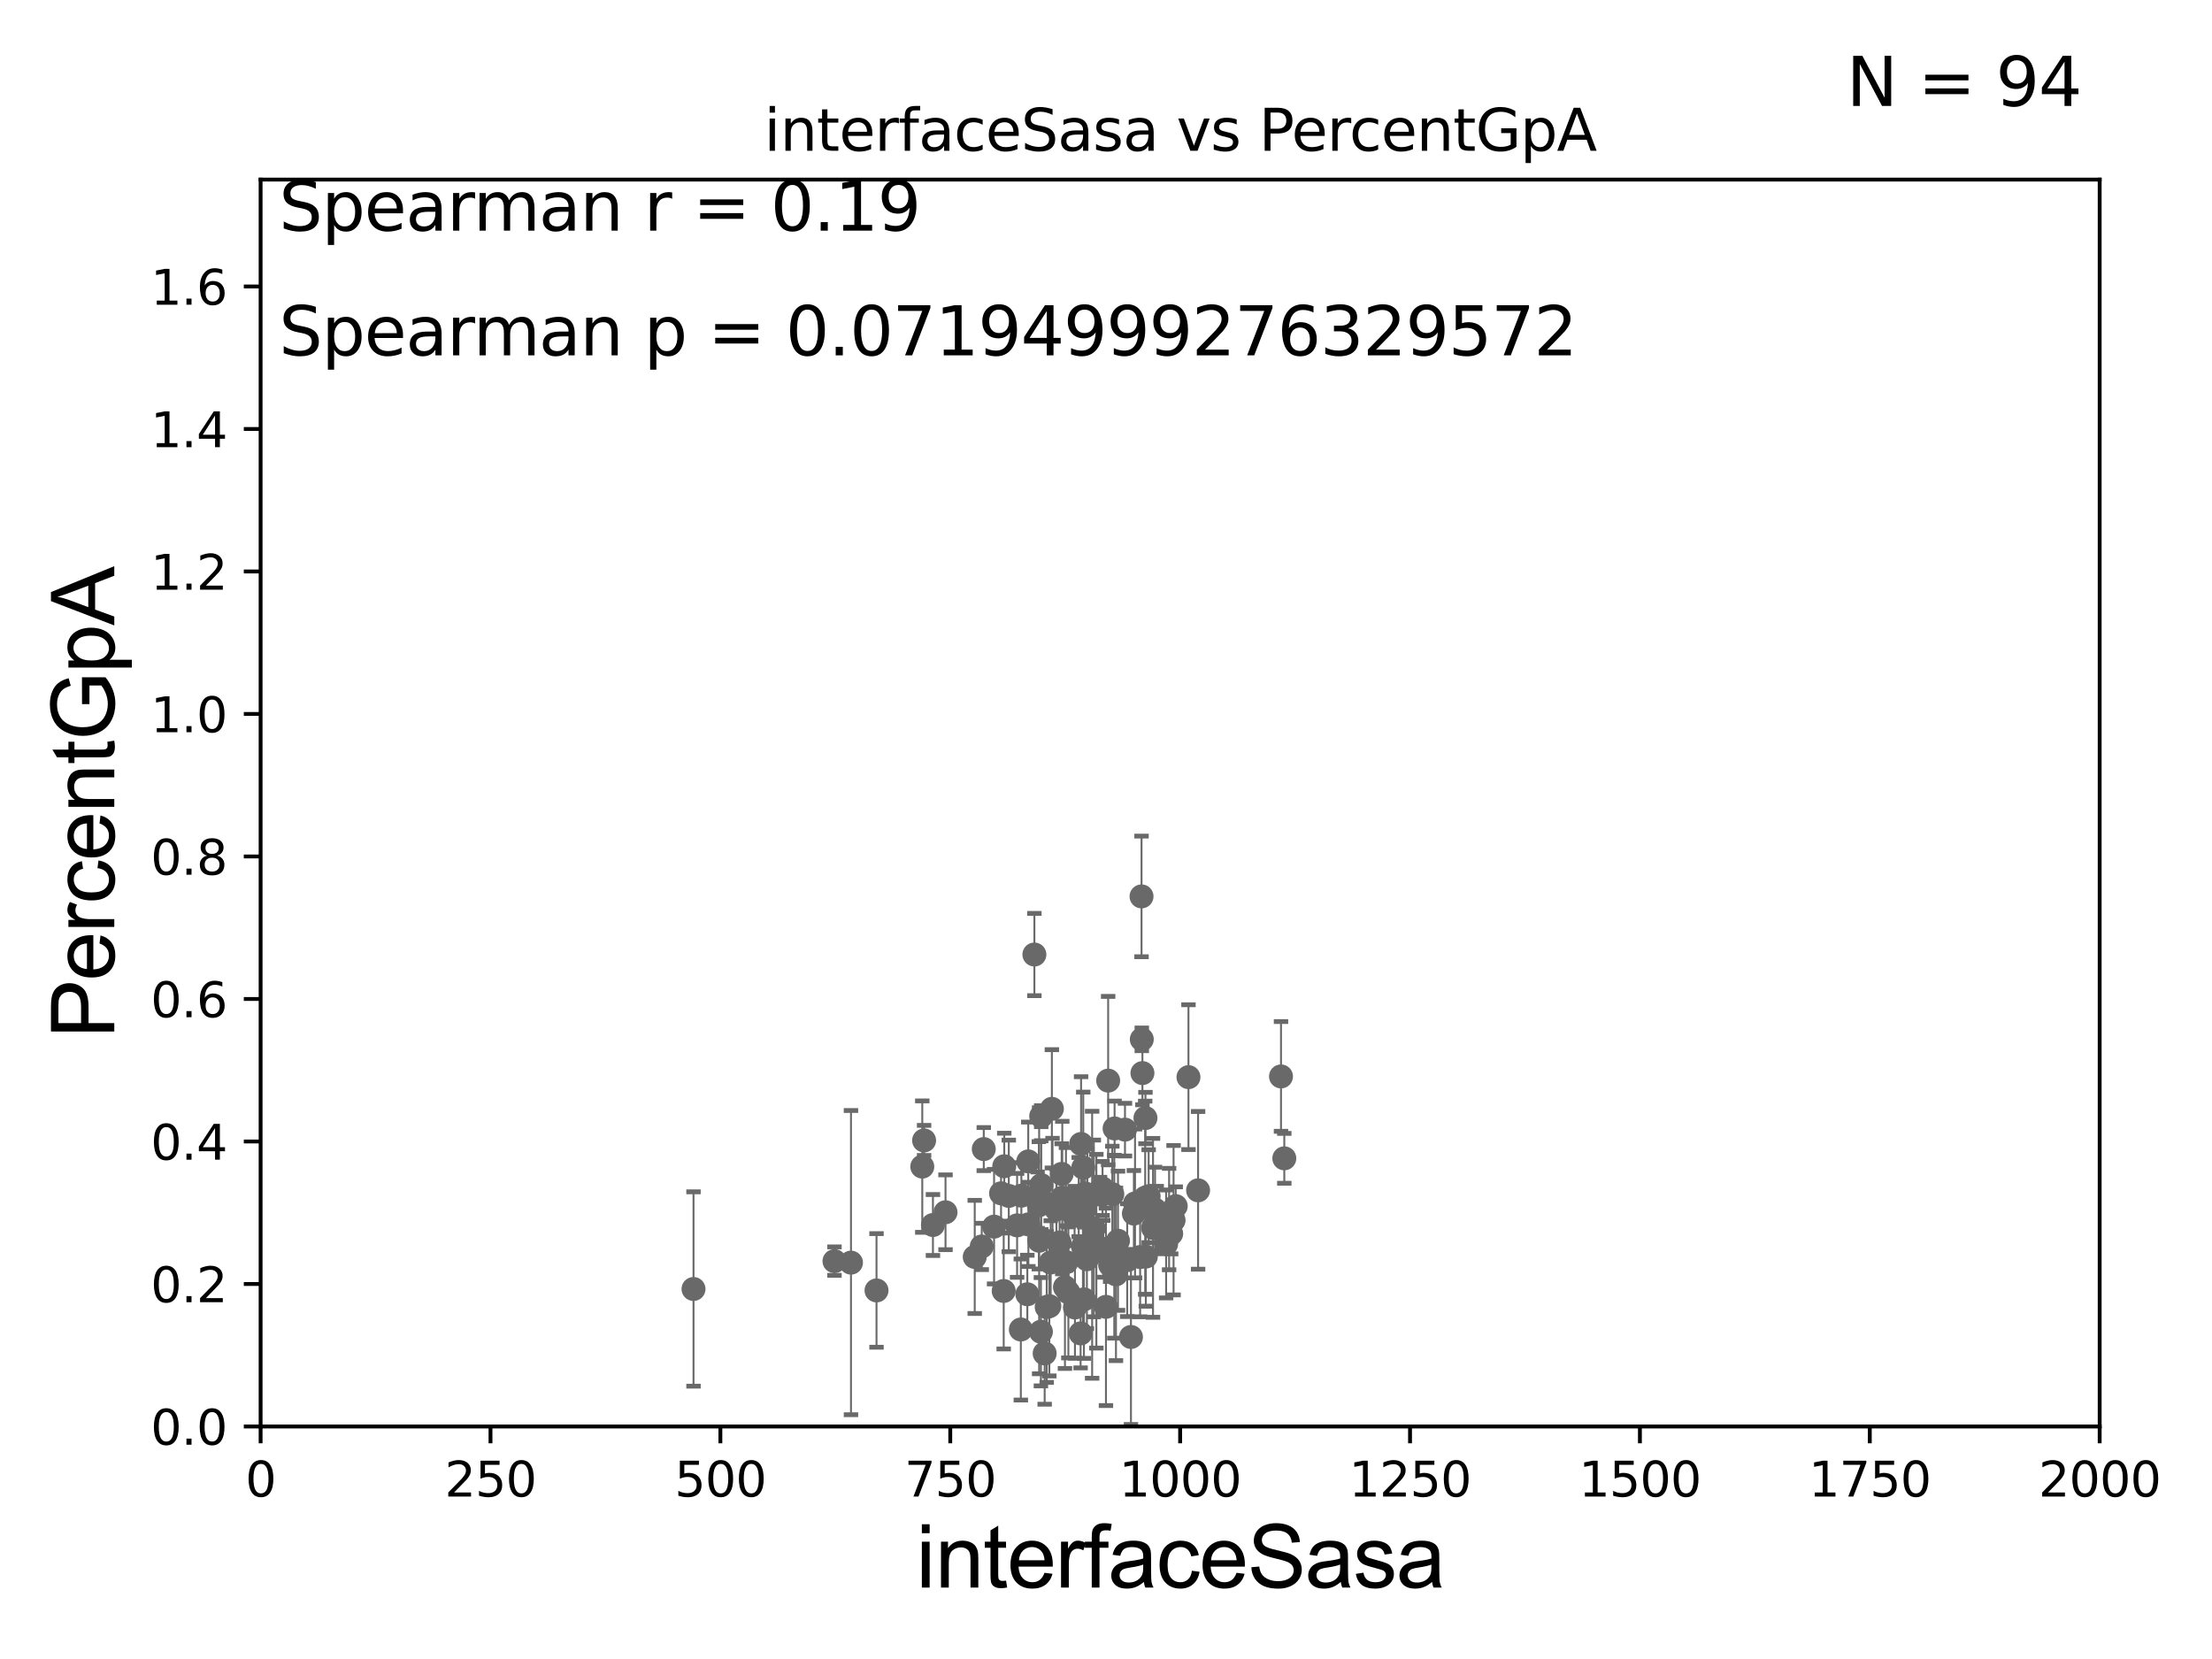 <?xml version="1.0" encoding="utf-8" standalone="no"?>
<!DOCTYPE svg PUBLIC "-//W3C//DTD SVG 1.1//EN"
  "http://www.w3.org/Graphics/SVG/1.1/DTD/svg11.dtd">
<svg xmlns:xlink="http://www.w3.org/1999/xlink" width="460.8pt" height="345.6pt" viewBox="0 0 460.8 345.6" xmlns="http://www.w3.org/2000/svg" version="1.1">
 <defs>
  <style type="text/css">*{stroke-linejoin: round; stroke-linecap: butt}</style>
 </defs>
 <g id="figure_1">
  <g id="patch_1">
   <path d="M 0 345.6 
L 460.8 345.6 
L 460.8 0 
L 0 0 
z
" style="fill: #ffffff"/>
  </g>
  <g id="axes_1">
   <g id="patch_2">
    <path d="M 54.29 297.16 
L 437.4 297.16 
L 437.4 37.411 
L 54.29 37.411 
z
" style="fill: #ffffff"/>
   </g>
   <g id="PathCollection_1">
    <defs>
     <path id="m477477ae87" d="M 0 1.118 
C 0.297 1.118 0.581 1 0.791 0.791 
C 1 0.581 1.118 0.297 1.118 0 
C 1.118 -0.297 1 -0.581 0.791 -0.791 
C 0.581 -1 0.297 -1.118 0 -1.118 
C -0.297 -1.118 -0.581 -1 -0.791 -0.791 
C -1 -0.581 -1.118 -0.297 -1.118 0 
C -1.118 0.297 -1 0.581 -0.791 0.791 
C -0.581 1 -0.297 1.118 0 1.118 
z
" style="stroke: #696969"/>
    </defs>
    <g clip-path="url(#pa3d97fee1d)">
     <use xlink:href="#m477477ae87" x="216.84" y="277.426" style="fill: #696969; stroke: #696969"/>
     <use xlink:href="#m477477ae87" x="214.014" y="269.62" style="fill: #696969; stroke: #696969"/>
     <use xlink:href="#m477477ae87" x="210.149" y="249.129" style="fill: #696969; stroke: #696969"/>
     <use xlink:href="#m477477ae87" x="221.851" y="268.137" style="fill: #696969; stroke: #696969"/>
     <use xlink:href="#m477477ae87" x="177.276" y="263.027" style="fill: #696969; stroke: #696969"/>
     <use xlink:href="#m477477ae87" x="211.88" y="255.264" style="fill: #696969; stroke: #696969"/>
     <use xlink:href="#m477477ae87" x="216.414" y="251.086" style="fill: #696969; stroke: #696969"/>
     <use xlink:href="#m477477ae87" x="192.508" y="237.576" style="fill: #696969; stroke: #696969"/>
     <use xlink:href="#m477477ae87" x="196.968" y="252.536" style="fill: #696969; stroke: #696969"/>
     <use xlink:href="#m477477ae87" x="209.204" y="242.953" style="fill: #696969; stroke: #696969"/>
     <use xlink:href="#m477477ae87" x="209.089" y="268.932" style="fill: #696969; stroke: #696969"/>
     <use xlink:href="#m477477ae87" x="192.129" y="243.026" style="fill: #696969; stroke: #696969"/>
     <use xlink:href="#m477477ae87" x="144.472" y="268.52" style="fill: #696969; stroke: #696969"/>
     <use xlink:href="#m477477ae87" x="173.839" y="262.717" style="fill: #696969; stroke: #696969"/>
     <use xlink:href="#m477477ae87" x="225.801" y="270.682" style="fill: #696969; stroke: #696969"/>
     <use xlink:href="#m477477ae87" x="220.071" y="251.957" style="fill: #696969; stroke: #696969"/>
     <use xlink:href="#m477477ae87" x="267.544" y="241.302" style="fill: #696969; stroke: #696969"/>
     <use xlink:href="#m477477ae87" x="235.599" y="278.516" style="fill: #696969; stroke: #696969"/>
     <use xlink:href="#m477477ae87" x="244.475" y="254.192" style="fill: #696969; stroke: #696969"/>
     <use xlink:href="#m477477ae87" x="236.449" y="250.699" style="fill: #696969; stroke: #696969"/>
     <use xlink:href="#m477477ae87" x="230.85" y="225.114" style="fill: #696969; stroke: #696969"/>
     <use xlink:href="#m477477ae87" x="229.682" y="247.584" style="fill: #696969; stroke: #696969"/>
     <use xlink:href="#m477477ae87" x="237.989" y="223.543" style="fill: #696969; stroke: #696969"/>
     <use xlink:href="#m477477ae87" x="212.66" y="276.958" style="fill: #696969; stroke: #696969"/>
     <use xlink:href="#m477477ae87" x="222.06" y="251.823" style="fill: #696969; stroke: #696969"/>
     <use xlink:href="#m477477ae87" x="221.161" y="244.545" style="fill: #696969; stroke: #696969"/>
     <use xlink:href="#m477477ae87" x="229.831" y="260.15" style="fill: #696969; stroke: #696969"/>
     <use xlink:href="#m477477ae87" x="220.73" y="258.828" style="fill: #696969; stroke: #696969"/>
     <use xlink:href="#m477477ae87" x="203.055" y="261.841" style="fill: #696969; stroke: #696969"/>
     <use xlink:href="#m477477ae87" x="216.899" y="232.524" style="fill: #696969; stroke: #696969"/>
     <use xlink:href="#m477477ae87" x="238.564" y="249.506" style="fill: #696969; stroke: #696969"/>
     <use xlink:href="#m477477ae87" x="234.354" y="235.325" style="fill: #696969; stroke: #696969"/>
     <use xlink:href="#m477477ae87" x="216.474" y="258.473" style="fill: #696969; stroke: #696969"/>
     <use xlink:href="#m477477ae87" x="225.663" y="243.253" style="fill: #696969; stroke: #696969"/>
     <use xlink:href="#m477477ae87" x="242.924" y="259.136" style="fill: #696969; stroke: #696969"/>
     <use xlink:href="#m477477ae87" x="239.286" y="249.192" style="fill: #696969; stroke: #696969"/>
     <use xlink:href="#m477477ae87" x="222.561" y="269.234" style="fill: #696969; stroke: #696969"/>
     <use xlink:href="#m477477ae87" x="215.482" y="198.845" style="fill: #696969; stroke: #696969"/>
     <use xlink:href="#m477477ae87" x="225.111" y="277.769" style="fill: #696969; stroke: #696969"/>
     <use xlink:href="#m477477ae87" x="232.189" y="235.075" style="fill: #696969; stroke: #696969"/>
     <use xlink:href="#m477477ae87" x="234.821" y="262.515" style="fill: #696969; stroke: #696969"/>
     <use xlink:href="#m477477ae87" x="230.392" y="272.238" style="fill: #696969; stroke: #696969"/>
     <use xlink:href="#m477477ae87" x="236.21" y="252.813" style="fill: #696969; stroke: #696969"/>
     <use xlink:href="#m477477ae87" x="218.048" y="272.282" style="fill: #696969; stroke: #696969"/>
     <use xlink:href="#m477477ae87" x="231.262" y="263.514" style="fill: #696969; stroke: #696969"/>
     <use xlink:href="#m477477ae87" x="221.295" y="249.48" style="fill: #696969; stroke: #696969"/>
     <use xlink:href="#m477477ae87" x="238.621" y="232.906" style="fill: #696969; stroke: #696969"/>
     <use xlink:href="#m477477ae87" x="223.931" y="272.376" style="fill: #696969; stroke: #696969"/>
     <use xlink:href="#m477477ae87" x="243.544" y="253.953" style="fill: #696969; stroke: #696969"/>
     <use xlink:href="#m477477ae87" x="214.235" y="255.063" style="fill: #696969; stroke: #696969"/>
     <use xlink:href="#m477477ae87" x="227.513" y="259.308" style="fill: #696969; stroke: #696969"/>
     <use xlink:href="#m477477ae87" x="222.148" y="262.93" style="fill: #696969; stroke: #696969"/>
     <use xlink:href="#m477477ae87" x="237.857" y="216.51" style="fill: #696969; stroke: #696969"/>
     <use xlink:href="#m477477ae87" x="238.7" y="261.769" style="fill: #696969; stroke: #696969"/>
     <use xlink:href="#m477477ae87" x="226.421" y="262.331" style="fill: #696969; stroke: #696969"/>
     <use xlink:href="#m477477ae87" x="225.596" y="259.63" style="fill: #696969; stroke: #696969"/>
     <use xlink:href="#m477477ae87" x="232.124" y="259.71" style="fill: #696969; stroke: #696969"/>
     <use xlink:href="#m477477ae87" x="225.209" y="238.308" style="fill: #696969; stroke: #696969"/>
     <use xlink:href="#m477477ae87" x="266.857" y="224.24" style="fill: #696969; stroke: #696969"/>
     <use xlink:href="#m477477ae87" x="240.962" y="254.152" style="fill: #696969; stroke: #696969"/>
     <use xlink:href="#m477477ae87" x="231.716" y="248.776" style="fill: #696969; stroke: #696969"/>
     <use xlink:href="#m477477ae87" x="225.86" y="252.182" style="fill: #696969; stroke: #696969"/>
     <use xlink:href="#m477477ae87" x="240.616" y="251.99" style="fill: #696969; stroke: #696969"/>
     <use xlink:href="#m477477ae87" x="247.58" y="224.391" style="fill: #696969; stroke: #696969"/>
     <use xlink:href="#m477477ae87" x="224.718" y="249.376" style="fill: #696969; stroke: #696969"/>
     <use xlink:href="#m477477ae87" x="219.125" y="230.987" style="fill: #696969; stroke: #696969"/>
     <use xlink:href="#m477477ae87" x="249.586" y="247.968" style="fill: #696969; stroke: #696969"/>
     <use xlink:href="#m477477ae87" x="212.769" y="249.082" style="fill: #696969; stroke: #696969"/>
     <use xlink:href="#m477477ae87" x="219.261" y="250.888" style="fill: #696969; stroke: #696969"/>
     <use xlink:href="#m477477ae87" x="194.349" y="255.192" style="fill: #696969; stroke: #696969"/>
     <use xlink:href="#m477477ae87" x="214.204" y="241.938" style="fill: #696969; stroke: #696969"/>
     <use xlink:href="#m477477ae87" x="216.148" y="250.011" style="fill: #696969; stroke: #696969"/>
     <use xlink:href="#m477477ae87" x="237.802" y="186.737" style="fill: #696969; stroke: #696969"/>
     <use xlink:href="#m477477ae87" x="226.525" y="249.362" style="fill: #696969; stroke: #696969"/>
     <use xlink:href="#m477477ae87" x="227.864" y="255.902" style="fill: #696969; stroke: #696969"/>
     <use xlink:href="#m477477ae87" x="232.898" y="258.472" style="fill: #696969; stroke: #696969"/>
     <use xlink:href="#m477477ae87" x="244.927" y="251.257" style="fill: #696969; stroke: #696969"/>
     <use xlink:href="#m477477ae87" x="218.88" y="263.003" style="fill: #696969; stroke: #696969"/>
     <use xlink:href="#m477477ae87" x="240.194" y="255.786" style="fill: #696969; stroke: #696969"/>
     <use xlink:href="#m477477ae87" x="237.51" y="261.861" style="fill: #696969; stroke: #696969"/>
     <use xlink:href="#m477477ae87" x="204.937" y="239.374" style="fill: #696969; stroke: #696969"/>
     <use xlink:href="#m477477ae87" x="223.853" y="253.298" style="fill: #696969; stroke: #696969"/>
     <use xlink:href="#m477477ae87" x="204.515" y="259.66" style="fill: #696969; stroke: #696969"/>
     <use xlink:href="#m477477ae87" x="182.595" y="268.82" style="fill: #696969; stroke: #696969"/>
     <use xlink:href="#m477477ae87" x="207.084" y="255.531" style="fill: #696969; stroke: #696969"/>
     <use xlink:href="#m477477ae87" x="216.914" y="246.887" style="fill: #696969; stroke: #696969"/>
     <use xlink:href="#m477477ae87" x="228.394" y="260.651" style="fill: #696969; stroke: #696969"/>
     <use xlink:href="#m477477ae87" x="217.623" y="281.943" style="fill: #696969; stroke: #696969"/>
     <use xlink:href="#m477477ae87" x="232.476" y="265.472" style="fill: #696969; stroke: #696969"/>
     <use xlink:href="#m477477ae87" x="229.161" y="248.023" style="fill: #696969; stroke: #696969"/>
     <use xlink:href="#m477477ae87" x="226.04" y="248.618" style="fill: #696969; stroke: #696969"/>
     <use xlink:href="#m477477ae87" x="243.981" y="256.988" style="fill: #696969; stroke: #696969"/>
     <use xlink:href="#m477477ae87" x="208.538" y="248.588" style="fill: #696969; stroke: #696969"/>
     <use xlink:href="#m477477ae87" x="218.596" y="272.095" style="fill: #696969; stroke: #696969"/>
    </g>
   </g>
   <g id="matplotlib.axis_1">
    <g id="xtick_1">
     <g id="line2d_1">
      <defs>
       <path id="me03a6abcba" d="M 0 0 
L 0 3.5 
" style="stroke: #000000; stroke-width: 0.8"/>
      </defs>
      <g>
       <use xlink:href="#me03a6abcba" x="54.29" y="297.16" style="stroke: #000000; stroke-width: 0.8"/>
      </g>
     </g>
     <g id="text_1">
      <!-- 0 -->
      <g transform="translate(51.109 311.758)scale(0.1 -0.1)">
       <defs>
        <path id="DejaVuSans-30" d="M 2034 4250 
Q 1547 4250 1301 3770 
Q 1056 3291 1056 2328 
Q 1056 1369 1301 889 
Q 1547 409 2034 409 
Q 2525 409 2770 889 
Q 3016 1369 3016 2328 
Q 3016 3291 2770 3770 
Q 2525 4250 2034 4250 
z
M 2034 4750 
Q 2819 4750 3233 4129 
Q 3647 3509 3647 2328 
Q 3647 1150 3233 529 
Q 2819 -91 2034 -91 
Q 1250 -91 836 529 
Q 422 1150 422 2328 
Q 422 3509 836 4129 
Q 1250 4750 2034 4750 
z
" transform="scale(0.016)"/>
       </defs>
       <use xlink:href="#DejaVuSans-30"/>
      </g>
     </g>
    </g>
    <g id="xtick_2">
     <g id="line2d_2">
      <g>
       <use xlink:href="#me03a6abcba" x="102.179" y="297.16" style="stroke: #000000; stroke-width: 0.8"/>
      </g>
     </g>
     <g id="text_2">
      <!-- 250 -->
      <g transform="translate(92.635 311.758)scale(0.1 -0.1)">
       <defs>
        <path id="DejaVuSans-32" d="M 1228 531 
L 3431 531 
L 3431 0 
L 469 0 
L 469 531 
Q 828 903 1448 1529 
Q 2069 2156 2228 2338 
Q 2531 2678 2651 2914 
Q 2772 3150 2772 3378 
Q 2772 3750 2511 3984 
Q 2250 4219 1831 4219 
Q 1534 4219 1204 4116 
Q 875 4013 500 3803 
L 500 4441 
Q 881 4594 1212 4672 
Q 1544 4750 1819 4750 
Q 2544 4750 2975 4387 
Q 3406 4025 3406 3419 
Q 3406 3131 3298 2873 
Q 3191 2616 2906 2266 
Q 2828 2175 2409 1742 
Q 1991 1309 1228 531 
z
" transform="scale(0.016)"/>
        <path id="DejaVuSans-35" d="M 691 4666 
L 3169 4666 
L 3169 4134 
L 1269 4134 
L 1269 2991 
Q 1406 3038 1543 3061 
Q 1681 3084 1819 3084 
Q 2600 3084 3056 2656 
Q 3513 2228 3513 1497 
Q 3513 744 3044 326 
Q 2575 -91 1722 -91 
Q 1428 -91 1123 -41 
Q 819 9 494 109 
L 494 744 
Q 775 591 1075 516 
Q 1375 441 1709 441 
Q 2250 441 2565 725 
Q 2881 1009 2881 1497 
Q 2881 1984 2565 2268 
Q 2250 2553 1709 2553 
Q 1456 2553 1204 2497 
Q 953 2441 691 2322 
L 691 4666 
z
" transform="scale(0.016)"/>
       </defs>
       <use xlink:href="#DejaVuSans-32"/>
       <use xlink:href="#DejaVuSans-35" x="63.623"/>
       <use xlink:href="#DejaVuSans-30" x="127.246"/>
      </g>
     </g>
    </g>
    <g id="xtick_3">
     <g id="line2d_3">
      <g>
       <use xlink:href="#me03a6abcba" x="150.067" y="297.16" style="stroke: #000000; stroke-width: 0.8"/>
      </g>
     </g>
     <g id="text_3">
      <!-- 500 -->
      <g transform="translate(140.524 311.758)scale(0.1 -0.1)">
       <use xlink:href="#DejaVuSans-35"/>
       <use xlink:href="#DejaVuSans-30" x="63.623"/>
       <use xlink:href="#DejaVuSans-30" x="127.246"/>
      </g>
     </g>
    </g>
    <g id="xtick_4">
     <g id="line2d_4">
      <g>
       <use xlink:href="#me03a6abcba" x="197.956" y="297.16" style="stroke: #000000; stroke-width: 0.8"/>
      </g>
     </g>
     <g id="text_4">
      <!-- 750 -->
      <g transform="translate(188.412 311.758)scale(0.1 -0.1)">
       <defs>
        <path id="DejaVuSans-37" d="M 525 4666 
L 3525 4666 
L 3525 4397 
L 1831 0 
L 1172 0 
L 2766 4134 
L 525 4134 
L 525 4666 
z
" transform="scale(0.016)"/>
       </defs>
       <use xlink:href="#DejaVuSans-37"/>
       <use xlink:href="#DejaVuSans-35" x="63.623"/>
       <use xlink:href="#DejaVuSans-30" x="127.246"/>
      </g>
     </g>
    </g>
    <g id="xtick_5">
     <g id="line2d_5">
      <g>
       <use xlink:href="#me03a6abcba" x="245.845" y="297.16" style="stroke: #000000; stroke-width: 0.8"/>
      </g>
     </g>
     <g id="text_5">
      <!-- 1000 -->
      <g transform="translate(233.12 311.758)scale(0.1 -0.1)">
       <defs>
        <path id="DejaVuSans-31" d="M 794 531 
L 1825 531 
L 1825 4091 
L 703 3866 
L 703 4441 
L 1819 4666 
L 2450 4666 
L 2450 531 
L 3481 531 
L 3481 0 
L 794 0 
L 794 531 
z
" transform="scale(0.016)"/>
       </defs>
       <use xlink:href="#DejaVuSans-31"/>
       <use xlink:href="#DejaVuSans-30" x="63.623"/>
       <use xlink:href="#DejaVuSans-30" x="127.246"/>
       <use xlink:href="#DejaVuSans-30" x="190.869"/>
      </g>
     </g>
    </g>
    <g id="xtick_6">
     <g id="line2d_6">
      <g>
       <use xlink:href="#me03a6abcba" x="293.734" y="297.16" style="stroke: #000000; stroke-width: 0.8"/>
      </g>
     </g>
     <g id="text_6">
      <!-- 1250 -->
      <g transform="translate(281.009 311.758)scale(0.1 -0.1)">
       <use xlink:href="#DejaVuSans-31"/>
       <use xlink:href="#DejaVuSans-32" x="63.623"/>
       <use xlink:href="#DejaVuSans-35" x="127.246"/>
       <use xlink:href="#DejaVuSans-30" x="190.869"/>
      </g>
     </g>
    </g>
    <g id="xtick_7">
     <g id="line2d_7">
      <g>
       <use xlink:href="#me03a6abcba" x="341.623" y="297.16" style="stroke: #000000; stroke-width: 0.8"/>
      </g>
     </g>
     <g id="text_7">
      <!-- 1500 -->
      <g transform="translate(328.897 311.758)scale(0.1 -0.1)">
       <use xlink:href="#DejaVuSans-31"/>
       <use xlink:href="#DejaVuSans-35" x="63.623"/>
       <use xlink:href="#DejaVuSans-30" x="127.246"/>
       <use xlink:href="#DejaVuSans-30" x="190.869"/>
      </g>
     </g>
    </g>
    <g id="xtick_8">
     <g id="line2d_8">
      <g>
       <use xlink:href="#me03a6abcba" x="389.511" y="297.16" style="stroke: #000000; stroke-width: 0.8"/>
      </g>
     </g>
     <g id="text_8">
      <!-- 1750 -->
      <g transform="translate(376.786 311.758)scale(0.1 -0.1)">
       <use xlink:href="#DejaVuSans-31"/>
       <use xlink:href="#DejaVuSans-37" x="63.623"/>
       <use xlink:href="#DejaVuSans-35" x="127.246"/>
       <use xlink:href="#DejaVuSans-30" x="190.869"/>
      </g>
     </g>
    </g>
    <g id="xtick_9">
     <g id="line2d_9">
      <g>
       <use xlink:href="#me03a6abcba" x="437.4" y="297.16" style="stroke: #000000; stroke-width: 0.8"/>
      </g>
     </g>
     <g id="text_9">
      <!-- 2000 -->
      <g transform="translate(424.675 311.758)scale(0.1 -0.1)">
       <use xlink:href="#DejaVuSans-32"/>
       <use xlink:href="#DejaVuSans-30" x="63.623"/>
       <use xlink:href="#DejaVuSans-30" x="127.246"/>
       <use xlink:href="#DejaVuSans-30" x="190.869"/>
      </g>
     </g>
    </g>
    <g id="text_10">
     <!-- interfaceSasa -->
     <g transform="translate(190.816 330.722)scale(0.18 -0.18)">
      <defs>
       <path id="ArialMT-69" d="M 425 3934 
L 425 4581 
L 988 4581 
L 988 3934 
L 425 3934 
z
M 425 0 
L 425 3319 
L 988 3319 
L 988 0 
L 425 0 
z
" transform="scale(0.016)"/>
       <path id="ArialMT-6e" d="M 422 0 
L 422 3319 
L 928 3319 
L 928 2847 
Q 1294 3394 1984 3394 
Q 2284 3394 2536 3286 
Q 2788 3178 2913 3003 
Q 3038 2828 3088 2588 
Q 3119 2431 3119 2041 
L 3119 0 
L 2556 0 
L 2556 2019 
Q 2556 2363 2490 2533 
Q 2425 2703 2258 2804 
Q 2091 2906 1866 2906 
Q 1506 2906 1245 2678 
Q 984 2450 984 1813 
L 984 0 
L 422 0 
z
" transform="scale(0.016)"/>
       <path id="ArialMT-74" d="M 1650 503 
L 1731 6 
Q 1494 -44 1306 -44 
Q 1000 -44 831 53 
Q 663 150 594 308 
Q 525 466 525 972 
L 525 2881 
L 113 2881 
L 113 3319 
L 525 3319 
L 525 4141 
L 1084 4478 
L 1084 3319 
L 1650 3319 
L 1650 2881 
L 1084 2881 
L 1084 941 
Q 1084 700 1114 631 
Q 1144 563 1211 522 
Q 1278 481 1403 481 
Q 1497 481 1650 503 
z
" transform="scale(0.016)"/>
       <path id="ArialMT-65" d="M 2694 1069 
L 3275 997 
Q 3138 488 2766 206 
Q 2394 -75 1816 -75 
Q 1088 -75 661 373 
Q 234 822 234 1631 
Q 234 2469 665 2931 
Q 1097 3394 1784 3394 
Q 2450 3394 2872 2941 
Q 3294 2488 3294 1666 
Q 3294 1616 3291 1516 
L 816 1516 
Q 847 969 1125 678 
Q 1403 388 1819 388 
Q 2128 388 2347 550 
Q 2566 713 2694 1069 
z
M 847 1978 
L 2700 1978 
Q 2663 2397 2488 2606 
Q 2219 2931 1791 2931 
Q 1403 2931 1139 2672 
Q 875 2413 847 1978 
z
" transform="scale(0.016)"/>
       <path id="ArialMT-72" d="M 416 0 
L 416 3319 
L 922 3319 
L 922 2816 
Q 1116 3169 1280 3281 
Q 1444 3394 1641 3394 
Q 1925 3394 2219 3213 
L 2025 2691 
Q 1819 2813 1613 2813 
Q 1428 2813 1281 2702 
Q 1134 2591 1072 2394 
Q 978 2094 978 1738 
L 978 0 
L 416 0 
z
" transform="scale(0.016)"/>
       <path id="ArialMT-66" d="M 556 0 
L 556 2881 
L 59 2881 
L 59 3319 
L 556 3319 
L 556 3672 
Q 556 4006 616 4169 
Q 697 4388 901 4523 
Q 1106 4659 1475 4659 
Q 1713 4659 2000 4603 
L 1916 4113 
Q 1741 4144 1584 4144 
Q 1328 4144 1222 4034 
Q 1116 3925 1116 3625 
L 1116 3319 
L 1763 3319 
L 1763 2881 
L 1116 2881 
L 1116 0 
L 556 0 
z
" transform="scale(0.016)"/>
       <path id="ArialMT-61" d="M 2588 409 
Q 2275 144 1986 34 
Q 1697 -75 1366 -75 
Q 819 -75 525 192 
Q 231 459 231 875 
Q 231 1119 342 1320 
Q 453 1522 633 1644 
Q 813 1766 1038 1828 
Q 1203 1872 1538 1913 
Q 2219 1994 2541 2106 
Q 2544 2222 2544 2253 
Q 2544 2597 2384 2738 
Q 2169 2928 1744 2928 
Q 1347 2928 1158 2789 
Q 969 2650 878 2297 
L 328 2372 
Q 403 2725 575 2942 
Q 747 3159 1072 3276 
Q 1397 3394 1825 3394 
Q 2250 3394 2515 3294 
Q 2781 3194 2906 3042 
Q 3031 2891 3081 2659 
Q 3109 2516 3109 2141 
L 3109 1391 
Q 3109 606 3145 398 
Q 3181 191 3288 0 
L 2700 0 
Q 2613 175 2588 409 
z
M 2541 1666 
Q 2234 1541 1622 1453 
Q 1275 1403 1131 1340 
Q 988 1278 909 1158 
Q 831 1038 831 891 
Q 831 666 1001 516 
Q 1172 366 1500 366 
Q 1825 366 2078 508 
Q 2331 650 2450 897 
Q 2541 1088 2541 1459 
L 2541 1666 
z
" transform="scale(0.016)"/>
       <path id="ArialMT-63" d="M 2588 1216 
L 3141 1144 
Q 3050 572 2676 248 
Q 2303 -75 1759 -75 
Q 1078 -75 664 370 
Q 250 816 250 1647 
Q 250 2184 428 2587 
Q 606 2991 970 3192 
Q 1334 3394 1763 3394 
Q 2303 3394 2647 3120 
Q 2991 2847 3088 2344 
L 2541 2259 
Q 2463 2594 2264 2762 
Q 2066 2931 1784 2931 
Q 1359 2931 1093 2626 
Q 828 2322 828 1663 
Q 828 994 1084 691 
Q 1341 388 1753 388 
Q 2084 388 2306 591 
Q 2528 794 2588 1216 
z
" transform="scale(0.016)"/>
       <path id="ArialMT-53" d="M 288 1472 
L 859 1522 
Q 900 1178 1048 958 
Q 1197 738 1509 602 
Q 1822 466 2213 466 
Q 2559 466 2825 569 
Q 3091 672 3220 851 
Q 3350 1031 3350 1244 
Q 3350 1459 3225 1620 
Q 3100 1781 2813 1891 
Q 2628 1963 1997 2114 
Q 1366 2266 1113 2400 
Q 784 2572 623 2826 
Q 463 3081 463 3397 
Q 463 3744 659 4045 
Q 856 4347 1234 4503 
Q 1613 4659 2075 4659 
Q 2584 4659 2973 4495 
Q 3363 4331 3572 4012 
Q 3781 3694 3797 3291 
L 3216 3247 
Q 3169 3681 2898 3903 
Q 2628 4125 2100 4125 
Q 1550 4125 1298 3923 
Q 1047 3722 1047 3438 
Q 1047 3191 1225 3031 
Q 1400 2872 2139 2705 
Q 2878 2538 3153 2413 
Q 3553 2228 3743 1945 
Q 3934 1663 3934 1294 
Q 3934 928 3725 604 
Q 3516 281 3123 101 
Q 2731 -78 2241 -78 
Q 1619 -78 1198 103 
Q 778 284 539 648 
Q 300 1013 288 1472 
z
" transform="scale(0.016)"/>
       <path id="ArialMT-73" d="M 197 991 
L 753 1078 
Q 800 744 1014 566 
Q 1228 388 1613 388 
Q 2000 388 2187 545 
Q 2375 703 2375 916 
Q 2375 1106 2209 1216 
Q 2094 1291 1634 1406 
Q 1016 1563 777 1677 
Q 538 1791 414 1992 
Q 291 2194 291 2438 
Q 291 2659 392 2848 
Q 494 3038 669 3163 
Q 800 3259 1026 3326 
Q 1253 3394 1513 3394 
Q 1903 3394 2198 3281 
Q 2494 3169 2634 2976 
Q 2775 2784 2828 2463 
L 2278 2388 
Q 2241 2644 2061 2787 
Q 1881 2931 1553 2931 
Q 1166 2931 1000 2803 
Q 834 2675 834 2503 
Q 834 2394 903 2306 
Q 972 2216 1119 2156 
Q 1203 2125 1616 2013 
Q 2213 1853 2448 1751 
Q 2684 1650 2818 1456 
Q 2953 1263 2953 975 
Q 2953 694 2789 445 
Q 2625 197 2315 61 
Q 2006 -75 1616 -75 
Q 969 -75 630 194 
Q 291 463 197 991 
z
" transform="scale(0.016)"/>
      </defs>
      <use xlink:href="#ArialMT-69"/>
      <use xlink:href="#ArialMT-6e" x="22.217"/>
      <use xlink:href="#ArialMT-74" x="77.832"/>
      <use xlink:href="#ArialMT-65" x="105.615"/>
      <use xlink:href="#ArialMT-72" x="161.23"/>
      <use xlink:href="#ArialMT-66" x="194.531"/>
      <use xlink:href="#ArialMT-61" x="222.314"/>
      <use xlink:href="#ArialMT-63" x="277.93"/>
      <use xlink:href="#ArialMT-65" x="327.93"/>
      <use xlink:href="#ArialMT-53" x="383.545"/>
      <use xlink:href="#ArialMT-61" x="450.244"/>
      <use xlink:href="#ArialMT-73" x="505.859"/>
      <use xlink:href="#ArialMT-61" x="555.859"/>
     </g>
    </g>
   </g>
   <g id="matplotlib.axis_2">
    <g id="ytick_1">
     <g id="line2d_10">
      <defs>
       <path id="mfcaa4de357" d="M 0 0 
L -3.5 0 
" style="stroke: #000000; stroke-width: 0.8"/>
      </defs>
      <g>
       <use xlink:href="#mfcaa4de357" x="54.29" y="297.16" style="stroke: #000000; stroke-width: 0.8"/>
      </g>
     </g>
     <g id="text_11">
      <!-- 0.0 -->
      <g transform="translate(31.387 300.959)scale(0.1 -0.1)">
       <defs>
        <path id="DejaVuSans-2e" d="M 684 794 
L 1344 794 
L 1344 0 
L 684 0 
L 684 794 
z
" transform="scale(0.016)"/>
       </defs>
       <use xlink:href="#DejaVuSans-30"/>
       <use xlink:href="#DejaVuSans-2e" x="63.623"/>
       <use xlink:href="#DejaVuSans-30" x="95.41"/>
      </g>
     </g>
    </g>
    <g id="ytick_2">
     <g id="line2d_11">
      <g>
       <use xlink:href="#mfcaa4de357" x="54.29" y="267.474" style="stroke: #000000; stroke-width: 0.8"/>
      </g>
     </g>
     <g id="text_12">
      <!-- 0.2 -->
      <g transform="translate(31.387 271.274)scale(0.1 -0.1)">
       <use xlink:href="#DejaVuSans-30"/>
       <use xlink:href="#DejaVuSans-2e" x="63.623"/>
       <use xlink:href="#DejaVuSans-32" x="95.41"/>
      </g>
     </g>
    </g>
    <g id="ytick_3">
     <g id="line2d_12">
      <g>
       <use xlink:href="#mfcaa4de357" x="54.29" y="237.789" style="stroke: #000000; stroke-width: 0.8"/>
      </g>
     </g>
     <g id="text_13">
      <!-- 0.4 -->
      <g transform="translate(31.387 241.588)scale(0.1 -0.1)">
       <defs>
        <path id="DejaVuSans-34" d="M 2419 4116 
L 825 1625 
L 2419 1625 
L 2419 4116 
z
M 2253 4666 
L 3047 4666 
L 3047 1625 
L 3713 1625 
L 3713 1100 
L 3047 1100 
L 3047 0 
L 2419 0 
L 2419 1100 
L 313 1100 
L 313 1709 
L 2253 4666 
z
" transform="scale(0.016)"/>
       </defs>
       <use xlink:href="#DejaVuSans-30"/>
       <use xlink:href="#DejaVuSans-2e" x="63.623"/>
       <use xlink:href="#DejaVuSans-34" x="95.41"/>
      </g>
     </g>
    </g>
    <g id="ytick_4">
     <g id="line2d_13">
      <g>
       <use xlink:href="#mfcaa4de357" x="54.29" y="208.103" style="stroke: #000000; stroke-width: 0.8"/>
      </g>
     </g>
     <g id="text_14">
      <!-- 0.6 -->
      <g transform="translate(31.387 211.902)scale(0.1 -0.1)">
       <defs>
        <path id="DejaVuSans-36" d="M 2113 2584 
Q 1688 2584 1439 2293 
Q 1191 2003 1191 1497 
Q 1191 994 1439 701 
Q 1688 409 2113 409 
Q 2538 409 2786 701 
Q 3034 994 3034 1497 
Q 3034 2003 2786 2293 
Q 2538 2584 2113 2584 
z
M 3366 4563 
L 3366 3988 
Q 3128 4100 2886 4159 
Q 2644 4219 2406 4219 
Q 1781 4219 1451 3797 
Q 1122 3375 1075 2522 
Q 1259 2794 1537 2939 
Q 1816 3084 2150 3084 
Q 2853 3084 3261 2657 
Q 3669 2231 3669 1497 
Q 3669 778 3244 343 
Q 2819 -91 2113 -91 
Q 1303 -91 875 529 
Q 447 1150 447 2328 
Q 447 3434 972 4092 
Q 1497 4750 2381 4750 
Q 2619 4750 2861 4703 
Q 3103 4656 3366 4563 
z
" transform="scale(0.016)"/>
       </defs>
       <use xlink:href="#DejaVuSans-30"/>
       <use xlink:href="#DejaVuSans-2e" x="63.623"/>
       <use xlink:href="#DejaVuSans-36" x="95.41"/>
      </g>
     </g>
    </g>
    <g id="ytick_5">
     <g id="line2d_14">
      <g>
       <use xlink:href="#mfcaa4de357" x="54.29" y="178.418" style="stroke: #000000; stroke-width: 0.8"/>
      </g>
     </g>
     <g id="text_15">
      <!-- 0.8 -->
      <g transform="translate(31.387 182.217)scale(0.1 -0.1)">
       <defs>
        <path id="DejaVuSans-38" d="M 2034 2216 
Q 1584 2216 1326 1975 
Q 1069 1734 1069 1313 
Q 1069 891 1326 650 
Q 1584 409 2034 409 
Q 2484 409 2743 651 
Q 3003 894 3003 1313 
Q 3003 1734 2745 1975 
Q 2488 2216 2034 2216 
z
M 1403 2484 
Q 997 2584 770 2862 
Q 544 3141 544 3541 
Q 544 4100 942 4425 
Q 1341 4750 2034 4750 
Q 2731 4750 3128 4425 
Q 3525 4100 3525 3541 
Q 3525 3141 3298 2862 
Q 3072 2584 2669 2484 
Q 3125 2378 3379 2068 
Q 3634 1759 3634 1313 
Q 3634 634 3220 271 
Q 2806 -91 2034 -91 
Q 1263 -91 848 271 
Q 434 634 434 1313 
Q 434 1759 690 2068 
Q 947 2378 1403 2484 
z
M 1172 3481 
Q 1172 3119 1398 2916 
Q 1625 2713 2034 2713 
Q 2441 2713 2670 2916 
Q 2900 3119 2900 3481 
Q 2900 3844 2670 4047 
Q 2441 4250 2034 4250 
Q 1625 4250 1398 4047 
Q 1172 3844 1172 3481 
z
" transform="scale(0.016)"/>
       </defs>
       <use xlink:href="#DejaVuSans-30"/>
       <use xlink:href="#DejaVuSans-2e" x="63.623"/>
       <use xlink:href="#DejaVuSans-38" x="95.41"/>
      </g>
     </g>
    </g>
    <g id="ytick_6">
     <g id="line2d_15">
      <g>
       <use xlink:href="#mfcaa4de357" x="54.29" y="148.732" style="stroke: #000000; stroke-width: 0.8"/>
      </g>
     </g>
     <g id="text_16">
      <!-- 1.0 -->
      <g transform="translate(31.387 152.531)scale(0.1 -0.1)">
       <use xlink:href="#DejaVuSans-31"/>
       <use xlink:href="#DejaVuSans-2e" x="63.623"/>
       <use xlink:href="#DejaVuSans-30" x="95.41"/>
      </g>
     </g>
    </g>
    <g id="ytick_7">
     <g id="line2d_16">
      <g>
       <use xlink:href="#mfcaa4de357" x="54.29" y="119.047" style="stroke: #000000; stroke-width: 0.8"/>
      </g>
     </g>
     <g id="text_17">
      <!-- 1.2 -->
      <g transform="translate(31.387 122.846)scale(0.1 -0.1)">
       <use xlink:href="#DejaVuSans-31"/>
       <use xlink:href="#DejaVuSans-2e" x="63.623"/>
       <use xlink:href="#DejaVuSans-32" x="95.41"/>
      </g>
     </g>
    </g>
    <g id="ytick_8">
     <g id="line2d_17">
      <g>
       <use xlink:href="#mfcaa4de357" x="54.29" y="89.361" style="stroke: #000000; stroke-width: 0.8"/>
      </g>
     </g>
     <g id="text_18">
      <!-- 1.4 -->
      <g transform="translate(31.387 93.16)scale(0.1 -0.1)">
       <use xlink:href="#DejaVuSans-31"/>
       <use xlink:href="#DejaVuSans-2e" x="63.623"/>
       <use xlink:href="#DejaVuSans-34" x="95.41"/>
      </g>
     </g>
    </g>
    <g id="ytick_9">
     <g id="line2d_18">
      <g>
       <use xlink:href="#mfcaa4de357" x="54.29" y="59.675" style="stroke: #000000; stroke-width: 0.8"/>
      </g>
     </g>
     <g id="text_19">
      <!-- 1.6 -->
      <g transform="translate(31.387 63.475)scale(0.1 -0.1)">
       <use xlink:href="#DejaVuSans-31"/>
       <use xlink:href="#DejaVuSans-2e" x="63.623"/>
       <use xlink:href="#DejaVuSans-36" x="95.41"/>
      </g>
     </g>
    </g>
    <g id="text_20">
     <!-- PercentGpA -->
     <g transform="translate(23.809 216.309)rotate(-90)scale(0.18 -0.18)">
      <defs>
       <path id="ArialMT-50" d="M 494 0 
L 494 4581 
L 2222 4581 
Q 2678 4581 2919 4538 
Q 3256 4481 3484 4323 
Q 3713 4166 3852 3881 
Q 3991 3597 3991 3256 
Q 3991 2672 3619 2267 
Q 3247 1863 2275 1863 
L 1100 1863 
L 1100 0 
L 494 0 
z
M 1100 2403 
L 2284 2403 
Q 2872 2403 3119 2622 
Q 3366 2841 3366 3238 
Q 3366 3525 3220 3729 
Q 3075 3934 2838 4000 
Q 2684 4041 2272 4041 
L 1100 4041 
L 1100 2403 
z
" transform="scale(0.016)"/>
       <path id="ArialMT-47" d="M 2638 1797 
L 2638 2334 
L 4578 2338 
L 4578 638 
Q 4131 281 3656 101 
Q 3181 -78 2681 -78 
Q 2006 -78 1454 211 
Q 903 500 622 1047 
Q 341 1594 341 2269 
Q 341 2938 620 3517 
Q 900 4097 1425 4378 
Q 1950 4659 2634 4659 
Q 3131 4659 3532 4498 
Q 3934 4338 4162 4050 
Q 4391 3763 4509 3300 
L 3963 3150 
Q 3859 3500 3706 3700 
Q 3553 3900 3268 4020 
Q 2984 4141 2638 4141 
Q 2222 4141 1919 4014 
Q 1616 3888 1430 3681 
Q 1244 3475 1141 3228 
Q 966 2803 966 2306 
Q 966 1694 1177 1281 
Q 1388 869 1791 669 
Q 2194 469 2647 469 
Q 3041 469 3416 620 
Q 3791 772 3984 944 
L 3984 1797 
L 2638 1797 
z
" transform="scale(0.016)"/>
       <path id="ArialMT-70" d="M 422 -1272 
L 422 3319 
L 934 3319 
L 934 2888 
Q 1116 3141 1344 3267 
Q 1572 3394 1897 3394 
Q 2322 3394 2647 3175 
Q 2972 2956 3137 2557 
Q 3303 2159 3303 1684 
Q 3303 1175 3120 767 
Q 2938 359 2589 142 
Q 2241 -75 1856 -75 
Q 1575 -75 1351 44 
Q 1128 163 984 344 
L 984 -1272 
L 422 -1272 
z
M 931 1641 
Q 931 1000 1190 694 
Q 1450 388 1819 388 
Q 2194 388 2461 705 
Q 2728 1022 2728 1688 
Q 2728 2322 2467 2637 
Q 2206 2953 1844 2953 
Q 1484 2953 1207 2617 
Q 931 2281 931 1641 
z
" transform="scale(0.016)"/>
       <path id="ArialMT-41" d="M -9 0 
L 1750 4581 
L 2403 4581 
L 4278 0 
L 3588 0 
L 3053 1388 
L 1138 1388 
L 634 0 
L -9 0 
z
M 1313 1881 
L 2866 1881 
L 2388 3150 
Q 2169 3728 2063 4100 
Q 1975 3659 1816 3225 
L 1313 1881 
z
" transform="scale(0.016)"/>
      </defs>
      <use xlink:href="#ArialMT-50"/>
      <use xlink:href="#ArialMT-65" x="66.699"/>
      <use xlink:href="#ArialMT-72" x="122.314"/>
      <use xlink:href="#ArialMT-63" x="155.615"/>
      <use xlink:href="#ArialMT-65" x="205.615"/>
      <use xlink:href="#ArialMT-6e" x="261.23"/>
      <use xlink:href="#ArialMT-74" x="316.846"/>
      <use xlink:href="#ArialMT-47" x="344.629"/>
      <use xlink:href="#ArialMT-70" x="422.412"/>
      <use xlink:href="#ArialMT-41" x="478.027"/>
     </g>
    </g>
   </g>
   <g id="LineCollection_1">
    <path d="M 216.84 288.708 
L 216.84 266.143 
" clip-path="url(#pa3d97fee1d)" style="fill: none; stroke: #696969; stroke-width: 0.4"/>
    <path d="M 214.014 277.75 
L 214.014 261.49 
" clip-path="url(#pa3d97fee1d)" style="fill: none; stroke: #696969; stroke-width: 0.4"/>
    <path d="M 210.149 260.753 
L 210.149 237.506 
" clip-path="url(#pa3d97fee1d)" style="fill: none; stroke: #696969; stroke-width: 0.4"/>
    <path d="M 221.851 285.078 
L 221.851 251.195 
" clip-path="url(#pa3d97fee1d)" style="fill: none; stroke: #696969; stroke-width: 0.4"/>
    <path d="M 177.276 294.711 
L 177.276 231.344 
" clip-path="url(#pa3d97fee1d)" style="fill: none; stroke: #696969; stroke-width: 0.4"/>
    <path d="M 211.88 266.092 
L 211.88 244.436 
" clip-path="url(#pa3d97fee1d)" style="fill: none; stroke: #696969; stroke-width: 0.4"/>
    <path d="M 216.414 264.348 
L 216.414 237.824 
" clip-path="url(#pa3d97fee1d)" style="fill: none; stroke: #696969; stroke-width: 0.4"/>
    <path d="M 192.508 240.71 
L 192.508 234.441 
" clip-path="url(#pa3d97fee1d)" style="fill: none; stroke: #696969; stroke-width: 0.4"/>
    <path d="M 196.968 260.327 
L 196.968 244.745 
" clip-path="url(#pa3d97fee1d)" style="fill: none; stroke: #696969; stroke-width: 0.4"/>
    <path d="M 209.204 249.833 
L 209.204 236.072 
" clip-path="url(#pa3d97fee1d)" style="fill: none; stroke: #696969; stroke-width: 0.4"/>
    <path d="M 209.089 281.005 
L 209.089 256.859 
" clip-path="url(#pa3d97fee1d)" style="fill: none; stroke: #696969; stroke-width: 0.4"/>
    <path d="M 192.129 256.715 
L 192.129 229.337 
" clip-path="url(#pa3d97fee1d)" style="fill: none; stroke: #696969; stroke-width: 0.4"/>
    <path d="M 144.472 288.759 
L 144.472 248.28 
" clip-path="url(#pa3d97fee1d)" style="fill: none; stroke: #696969; stroke-width: 0.4"/>
    <path d="M 173.839 265.681 
L 173.839 259.754 
" clip-path="url(#pa3d97fee1d)" style="fill: none; stroke: #696969; stroke-width: 0.4"/>
    <path d="M 225.801 282.973 
L 225.801 258.392 
" clip-path="url(#pa3d97fee1d)" style="fill: none; stroke: #696969; stroke-width: 0.4"/>
    <path d="M 220.071 260.43 
L 220.071 243.485 
" clip-path="url(#pa3d97fee1d)" style="fill: none; stroke: #696969; stroke-width: 0.4"/>
    <path d="M 267.544 246.494 
L 267.544 236.111 
" clip-path="url(#pa3d97fee1d)" style="fill: none; stroke: #696969; stroke-width: 0.4"/>
    <path d="M 235.599 296.756 
L 235.599 260.276 
" clip-path="url(#pa3d97fee1d)" style="fill: none; stroke: #696969; stroke-width: 0.4"/>
    <path d="M 244.475 269.754 
L 244.475 238.63 
" clip-path="url(#pa3d97fee1d)" style="fill: none; stroke: #696969; stroke-width: 0.4"/>
    <path d="M 236.449 266.206 
L 236.449 235.191 
" clip-path="url(#pa3d97fee1d)" style="fill: none; stroke: #696969; stroke-width: 0.4"/>
    <path d="M 230.85 242.659 
L 230.85 207.569 
" clip-path="url(#pa3d97fee1d)" style="fill: none; stroke: #696969; stroke-width: 0.4"/>
    <path d="M 229.682 253.204 
L 229.682 241.963 
" clip-path="url(#pa3d97fee1d)" style="fill: none; stroke: #696969; stroke-width: 0.4"/>
    <path d="M 237.989 230.144 
L 237.989 216.942 
" clip-path="url(#pa3d97fee1d)" style="fill: none; stroke: #696969; stroke-width: 0.4"/>
    <path d="M 212.66 291.647 
L 212.66 262.27 
" clip-path="url(#pa3d97fee1d)" style="fill: none; stroke: #696969; stroke-width: 0.4"/>
    <path d="M 222.06 264.592 
L 222.06 239.054 
" clip-path="url(#pa3d97fee1d)" style="fill: none; stroke: #696969; stroke-width: 0.4"/>
    <path d="M 221.161 250.826 
L 221.161 238.265 
" clip-path="url(#pa3d97fee1d)" style="fill: none; stroke: #696969; stroke-width: 0.4"/>
    <path d="M 229.831 266.066 
L 229.831 254.235 
" clip-path="url(#pa3d97fee1d)" style="fill: none; stroke: #696969; stroke-width: 0.4"/>
    <path d="M 220.73 264.739 
L 220.73 252.918 
" clip-path="url(#pa3d97fee1d)" style="fill: none; stroke: #696969; stroke-width: 0.4"/>
    <path d="M 203.055 273.626 
L 203.055 250.056 
" clip-path="url(#pa3d97fee1d)" style="fill: none; stroke: #696969; stroke-width: 0.4"/>
    <path d="M 216.899 234.706 
L 216.899 230.341 
" clip-path="url(#pa3d97fee1d)" style="fill: none; stroke: #696969; stroke-width: 0.4"/>
    <path d="M 238.564 269.624 
L 238.564 229.388 
" clip-path="url(#pa3d97fee1d)" style="fill: none; stroke: #696969; stroke-width: 0.4"/>
    <path d="M 234.354 240.812 
L 234.354 229.837 
" clip-path="url(#pa3d97fee1d)" style="fill: none; stroke: #696969; stroke-width: 0.4"/>
    <path d="M 216.474 286.183 
L 216.474 230.764 
" clip-path="url(#pa3d97fee1d)" style="fill: none; stroke: #696969; stroke-width: 0.4"/>
    <path d="M 225.663 258.998 
L 225.663 227.507 
" clip-path="url(#pa3d97fee1d)" style="fill: none; stroke: #696969; stroke-width: 0.4"/>
    <path d="M 242.924 270.376 
L 242.924 247.896 
" clip-path="url(#pa3d97fee1d)" style="fill: none; stroke: #696969; stroke-width: 0.4"/>
    <path d="M 239.286 258.869 
L 239.286 239.514 
" clip-path="url(#pa3d97fee1d)" style="fill: none; stroke: #696969; stroke-width: 0.4"/>
    <path d="M 222.561 282.879 
L 222.561 255.588 
" clip-path="url(#pa3d97fee1d)" style="fill: none; stroke: #696969; stroke-width: 0.4"/>
    <path d="M 215.482 207.413 
L 215.482 190.278 
" clip-path="url(#pa3d97fee1d)" style="fill: none; stroke: #696969; stroke-width: 0.4"/>
    <path d="M 225.111 284.959 
L 225.111 270.579 
" clip-path="url(#pa3d97fee1d)" style="fill: none; stroke: #696969; stroke-width: 0.4"/>
    <path d="M 232.189 240.771 
L 232.189 229.38 
" clip-path="url(#pa3d97fee1d)" style="fill: none; stroke: #696969; stroke-width: 0.4"/>
    <path d="M 234.821 274.261 
L 234.821 250.769 
" clip-path="url(#pa3d97fee1d)" style="fill: none; stroke: #696969; stroke-width: 0.4"/>
    <path d="M 230.392 292.801 
L 230.392 251.675 
" clip-path="url(#pa3d97fee1d)" style="fill: none; stroke: #696969; stroke-width: 0.4"/>
    <path d="M 236.21 261.783 
L 236.21 243.843 
" clip-path="url(#pa3d97fee1d)" style="fill: none; stroke: #696969; stroke-width: 0.4"/>
    <path d="M 218.048 287.977 
L 218.048 256.587 
" clip-path="url(#pa3d97fee1d)" style="fill: none; stroke: #696969; stroke-width: 0.4"/>
    <path d="M 231.262 266.947 
L 231.262 260.082 
" clip-path="url(#pa3d97fee1d)" style="fill: none; stroke: #696969; stroke-width: 0.4"/>
    <path d="M 221.295 265.364 
L 221.295 233.596 
" clip-path="url(#pa3d97fee1d)" style="fill: none; stroke: #696969; stroke-width: 0.4"/>
    <path d="M 238.621 238.256 
L 238.621 227.555 
" clip-path="url(#pa3d97fee1d)" style="fill: none; stroke: #696969; stroke-width: 0.4"/>
    <path d="M 223.931 282.944 
L 223.931 261.807 
" clip-path="url(#pa3d97fee1d)" style="fill: none; stroke: #696969; stroke-width: 0.4"/>
    <path d="M 243.544 264.511 
L 243.544 243.395 
" clip-path="url(#pa3d97fee1d)" style="fill: none; stroke: #696969; stroke-width: 0.4"/>
    <path d="M 214.235 263.83 
L 214.235 246.297 
" clip-path="url(#pa3d97fee1d)" style="fill: none; stroke: #696969; stroke-width: 0.4"/>
    <path d="M 227.513 287.117 
L 227.513 231.499 
" clip-path="url(#pa3d97fee1d)" style="fill: none; stroke: #696969; stroke-width: 0.4"/>
    <path d="M 222.148 270.503 
L 222.148 255.357 
" clip-path="url(#pa3d97fee1d)" style="fill: none; stroke: #696969; stroke-width: 0.4"/>
    <path d="M 237.857 218.874 
L 237.857 214.145 
" clip-path="url(#pa3d97fee1d)" style="fill: none; stroke: #696969; stroke-width: 0.4"/>
    <path d="M 238.7 272.105 
L 238.7 251.432 
" clip-path="url(#pa3d97fee1d)" style="fill: none; stroke: #696969; stroke-width: 0.4"/>
    <path d="M 226.421 276.771 
L 226.421 247.892 
" clip-path="url(#pa3d97fee1d)" style="fill: none; stroke: #696969; stroke-width: 0.4"/>
    <path d="M 225.596 277.696 
L 225.596 241.563 
" clip-path="url(#pa3d97fee1d)" style="fill: none; stroke: #696969; stroke-width: 0.4"/>
    <path d="M 232.124 278.758 
L 232.124 240.663 
" clip-path="url(#pa3d97fee1d)" style="fill: none; stroke: #696969; stroke-width: 0.4"/>
    <path d="M 225.209 252.313 
L 225.209 224.302 
" clip-path="url(#pa3d97fee1d)" style="fill: none; stroke: #696969; stroke-width: 0.4"/>
    <path d="M 266.857 235.673 
L 266.857 212.806 
" clip-path="url(#pa3d97fee1d)" style="fill: none; stroke: #696969; stroke-width: 0.4"/>
    <path d="M 240.962 261.173 
L 240.962 247.131 
" clip-path="url(#pa3d97fee1d)" style="fill: none; stroke: #696969; stroke-width: 0.4"/>
    <path d="M 231.716 258.78 
L 231.716 238.772 
" clip-path="url(#pa3d97fee1d)" style="fill: none; stroke: #696969; stroke-width: 0.4"/>
    <path d="M 225.86 255.609 
L 225.86 248.755 
" clip-path="url(#pa3d97fee1d)" style="fill: none; stroke: #696969; stroke-width: 0.4"/>
    <path d="M 240.616 260.834 
L 240.616 243.145 
" clip-path="url(#pa3d97fee1d)" style="fill: none; stroke: #696969; stroke-width: 0.4"/>
    <path d="M 247.58 239.472 
L 247.58 209.311 
" clip-path="url(#pa3d97fee1d)" style="fill: none; stroke: #696969; stroke-width: 0.4"/>
    <path d="M 224.718 257.63 
L 224.718 241.121 
" clip-path="url(#pa3d97fee1d)" style="fill: none; stroke: #696969; stroke-width: 0.4"/>
    <path d="M 219.125 243.309 
L 219.125 218.666 
" clip-path="url(#pa3d97fee1d)" style="fill: none; stroke: #696969; stroke-width: 0.4"/>
    <path d="M 249.586 264.391 
L 249.586 231.544 
" clip-path="url(#pa3d97fee1d)" style="fill: none; stroke: #696969; stroke-width: 0.4"/>
    <path d="M 212.769 255.962 
L 212.769 242.203 
" clip-path="url(#pa3d97fee1d)" style="fill: none; stroke: #696969; stroke-width: 0.4"/>
    <path d="M 219.261 264.645 
L 219.261 237.132 
" clip-path="url(#pa3d97fee1d)" style="fill: none; stroke: #696969; stroke-width: 0.4"/>
    <path d="M 194.349 261.539 
L 194.349 248.845 
" clip-path="url(#pa3d97fee1d)" style="fill: none; stroke: #696969; stroke-width: 0.4"/>
    <path d="M 214.204 250.124 
L 214.204 233.752 
" clip-path="url(#pa3d97fee1d)" style="fill: none; stroke: #696969; stroke-width: 0.4"/>
    <path d="M 216.148 255.877 
L 216.148 244.145 
" clip-path="url(#pa3d97fee1d)" style="fill: none; stroke: #696969; stroke-width: 0.4"/>
    <path d="M 237.802 199.302 
L 237.802 174.172 
" clip-path="url(#pa3d97fee1d)" style="fill: none; stroke: #696969; stroke-width: 0.4"/>
    <path d="M 226.525 259.394 
L 226.525 239.331 
" clip-path="url(#pa3d97fee1d)" style="fill: none; stroke: #696969; stroke-width: 0.4"/>
    <path d="M 227.864 274.308 
L 227.864 237.496 
" clip-path="url(#pa3d97fee1d)" style="fill: none; stroke: #696969; stroke-width: 0.4"/>
    <path d="M 232.898 272.967 
L 232.898 243.977 
" clip-path="url(#pa3d97fee1d)" style="fill: none; stroke: #696969; stroke-width: 0.4"/>
    <path d="M 244.927 255.275 
L 244.927 247.239 
" clip-path="url(#pa3d97fee1d)" style="fill: none; stroke: #696969; stroke-width: 0.4"/>
    <path d="M 218.88 271.707 
L 218.88 254.298 
" clip-path="url(#pa3d97fee1d)" style="fill: none; stroke: #696969; stroke-width: 0.4"/>
    <path d="M 240.194 274.416 
L 240.194 237.155 
" clip-path="url(#pa3d97fee1d)" style="fill: none; stroke: #696969; stroke-width: 0.4"/>
    <path d="M 237.51 274.307 
L 237.51 249.415 
" clip-path="url(#pa3d97fee1d)" style="fill: none; stroke: #696969; stroke-width: 0.4"/>
    <path d="M 204.937 243.858 
L 204.937 234.89 
" clip-path="url(#pa3d97fee1d)" style="fill: none; stroke: #696969; stroke-width: 0.4"/>
    <path d="M 223.853 259.448 
L 223.853 247.148 
" clip-path="url(#pa3d97fee1d)" style="fill: none; stroke: #696969; stroke-width: 0.4"/>
    <path d="M 204.515 264.481 
L 204.515 254.838 
" clip-path="url(#pa3d97fee1d)" style="fill: none; stroke: #696969; stroke-width: 0.4"/>
    <path d="M 182.595 280.653 
L 182.595 256.987 
" clip-path="url(#pa3d97fee1d)" style="fill: none; stroke: #696969; stroke-width: 0.4"/>
    <path d="M 207.084 267.461 
L 207.084 243.601 
" clip-path="url(#pa3d97fee1d)" style="fill: none; stroke: #696969; stroke-width: 0.4"/>
    <path d="M 216.914 256.135 
L 216.914 237.638 
" clip-path="url(#pa3d97fee1d)" style="fill: none; stroke: #696969; stroke-width: 0.4"/>
    <path d="M 228.394 280.828 
L 228.394 240.474 
" clip-path="url(#pa3d97fee1d)" style="fill: none; stroke: #696969; stroke-width: 0.4"/>
    <path d="M 217.623 292.525 
L 217.623 271.362 
" clip-path="url(#pa3d97fee1d)" style="fill: none; stroke: #696969; stroke-width: 0.4"/>
    <path d="M 232.476 283.438 
L 232.476 247.506 
" clip-path="url(#pa3d97fee1d)" style="fill: none; stroke: #696969; stroke-width: 0.4"/>
    <path d="M 229.161 250.794 
L 229.161 245.252 
" clip-path="url(#pa3d97fee1d)" style="fill: none; stroke: #696969; stroke-width: 0.4"/>
    <path d="M 226.04 253.6 
L 226.04 243.635 
" clip-path="url(#pa3d97fee1d)" style="fill: none; stroke: #696969; stroke-width: 0.4"/>
    <path d="M 243.981 261.206 
L 243.981 252.77 
" clip-path="url(#pa3d97fee1d)" style="fill: none; stroke: #696969; stroke-width: 0.4"/>
    <path d="M 208.538 254.391 
L 208.538 242.785 
" clip-path="url(#pa3d97fee1d)" style="fill: none; stroke: #696969; stroke-width: 0.4"/>
    <path d="M 218.596 286.631 
L 218.596 257.56 
" clip-path="url(#pa3d97fee1d)" style="fill: none; stroke: #696969; stroke-width: 0.4"/>
   </g>
   <g id="line2d_19">
    <defs>
     <path id="mb78bad1849" d="M 1.5 0 
L -1.5 -0 
" style="stroke: #696969"/>
    </defs>
    <g clip-path="url(#pa3d97fee1d)">
     <use xlink:href="#mb78bad1849" x="216.84" y="288.708" style="fill: #696969; stroke: #696969"/>
     <use xlink:href="#mb78bad1849" x="214.014" y="277.75" style="fill: #696969; stroke: #696969"/>
     <use xlink:href="#mb78bad1849" x="210.149" y="260.753" style="fill: #696969; stroke: #696969"/>
     <use xlink:href="#mb78bad1849" x="221.851" y="285.078" style="fill: #696969; stroke: #696969"/>
     <use xlink:href="#mb78bad1849" x="177.276" y="294.711" style="fill: #696969; stroke: #696969"/>
     <use xlink:href="#mb78bad1849" x="211.88" y="266.092" style="fill: #696969; stroke: #696969"/>
     <use xlink:href="#mb78bad1849" x="216.414" y="264.348" style="fill: #696969; stroke: #696969"/>
     <use xlink:href="#mb78bad1849" x="192.508" y="240.71" style="fill: #696969; stroke: #696969"/>
     <use xlink:href="#mb78bad1849" x="196.968" y="260.327" style="fill: #696969; stroke: #696969"/>
     <use xlink:href="#mb78bad1849" x="209.204" y="249.833" style="fill: #696969; stroke: #696969"/>
     <use xlink:href="#mb78bad1849" x="209.089" y="281.005" style="fill: #696969; stroke: #696969"/>
     <use xlink:href="#mb78bad1849" x="192.129" y="256.715" style="fill: #696969; stroke: #696969"/>
     <use xlink:href="#mb78bad1849" x="144.472" y="288.759" style="fill: #696969; stroke: #696969"/>
     <use xlink:href="#mb78bad1849" x="173.839" y="265.681" style="fill: #696969; stroke: #696969"/>
     <use xlink:href="#mb78bad1849" x="225.801" y="282.973" style="fill: #696969; stroke: #696969"/>
     <use xlink:href="#mb78bad1849" x="220.071" y="260.43" style="fill: #696969; stroke: #696969"/>
     <use xlink:href="#mb78bad1849" x="267.544" y="246.494" style="fill: #696969; stroke: #696969"/>
     <use xlink:href="#mb78bad1849" x="235.599" y="296.756" style="fill: #696969; stroke: #696969"/>
     <use xlink:href="#mb78bad1849" x="244.475" y="269.754" style="fill: #696969; stroke: #696969"/>
     <use xlink:href="#mb78bad1849" x="236.449" y="266.206" style="fill: #696969; stroke: #696969"/>
     <use xlink:href="#mb78bad1849" x="230.85" y="242.659" style="fill: #696969; stroke: #696969"/>
     <use xlink:href="#mb78bad1849" x="229.682" y="253.204" style="fill: #696969; stroke: #696969"/>
     <use xlink:href="#mb78bad1849" x="237.989" y="230.144" style="fill: #696969; stroke: #696969"/>
     <use xlink:href="#mb78bad1849" x="212.66" y="291.647" style="fill: #696969; stroke: #696969"/>
     <use xlink:href="#mb78bad1849" x="222.06" y="264.592" style="fill: #696969; stroke: #696969"/>
     <use xlink:href="#mb78bad1849" x="221.161" y="250.826" style="fill: #696969; stroke: #696969"/>
     <use xlink:href="#mb78bad1849" x="229.831" y="266.066" style="fill: #696969; stroke: #696969"/>
     <use xlink:href="#mb78bad1849" x="220.73" y="264.739" style="fill: #696969; stroke: #696969"/>
     <use xlink:href="#mb78bad1849" x="203.055" y="273.626" style="fill: #696969; stroke: #696969"/>
     <use xlink:href="#mb78bad1849" x="216.899" y="234.706" style="fill: #696969; stroke: #696969"/>
     <use xlink:href="#mb78bad1849" x="238.564" y="269.624" style="fill: #696969; stroke: #696969"/>
     <use xlink:href="#mb78bad1849" x="234.354" y="240.812" style="fill: #696969; stroke: #696969"/>
     <use xlink:href="#mb78bad1849" x="216.474" y="286.183" style="fill: #696969; stroke: #696969"/>
     <use xlink:href="#mb78bad1849" x="225.663" y="258.998" style="fill: #696969; stroke: #696969"/>
     <use xlink:href="#mb78bad1849" x="242.924" y="270.376" style="fill: #696969; stroke: #696969"/>
     <use xlink:href="#mb78bad1849" x="239.286" y="258.869" style="fill: #696969; stroke: #696969"/>
     <use xlink:href="#mb78bad1849" x="222.561" y="282.879" style="fill: #696969; stroke: #696969"/>
     <use xlink:href="#mb78bad1849" x="215.482" y="207.413" style="fill: #696969; stroke: #696969"/>
     <use xlink:href="#mb78bad1849" x="225.111" y="284.959" style="fill: #696969; stroke: #696969"/>
     <use xlink:href="#mb78bad1849" x="232.189" y="240.771" style="fill: #696969; stroke: #696969"/>
     <use xlink:href="#mb78bad1849" x="234.821" y="274.261" style="fill: #696969; stroke: #696969"/>
     <use xlink:href="#mb78bad1849" x="230.392" y="292.801" style="fill: #696969; stroke: #696969"/>
     <use xlink:href="#mb78bad1849" x="236.21" y="261.783" style="fill: #696969; stroke: #696969"/>
     <use xlink:href="#mb78bad1849" x="218.048" y="287.977" style="fill: #696969; stroke: #696969"/>
     <use xlink:href="#mb78bad1849" x="231.262" y="266.947" style="fill: #696969; stroke: #696969"/>
     <use xlink:href="#mb78bad1849" x="221.295" y="265.364" style="fill: #696969; stroke: #696969"/>
     <use xlink:href="#mb78bad1849" x="238.621" y="238.256" style="fill: #696969; stroke: #696969"/>
     <use xlink:href="#mb78bad1849" x="223.931" y="282.944" style="fill: #696969; stroke: #696969"/>
     <use xlink:href="#mb78bad1849" x="243.544" y="264.511" style="fill: #696969; stroke: #696969"/>
     <use xlink:href="#mb78bad1849" x="214.235" y="263.83" style="fill: #696969; stroke: #696969"/>
     <use xlink:href="#mb78bad1849" x="227.513" y="287.117" style="fill: #696969; stroke: #696969"/>
     <use xlink:href="#mb78bad1849" x="222.148" y="270.503" style="fill: #696969; stroke: #696969"/>
     <use xlink:href="#mb78bad1849" x="237.857" y="218.874" style="fill: #696969; stroke: #696969"/>
     <use xlink:href="#mb78bad1849" x="238.7" y="272.105" style="fill: #696969; stroke: #696969"/>
     <use xlink:href="#mb78bad1849" x="226.421" y="276.771" style="fill: #696969; stroke: #696969"/>
     <use xlink:href="#mb78bad1849" x="225.596" y="277.696" style="fill: #696969; stroke: #696969"/>
     <use xlink:href="#mb78bad1849" x="232.124" y="278.758" style="fill: #696969; stroke: #696969"/>
     <use xlink:href="#mb78bad1849" x="225.209" y="252.313" style="fill: #696969; stroke: #696969"/>
     <use xlink:href="#mb78bad1849" x="266.857" y="235.673" style="fill: #696969; stroke: #696969"/>
     <use xlink:href="#mb78bad1849" x="240.962" y="261.173" style="fill: #696969; stroke: #696969"/>
     <use xlink:href="#mb78bad1849" x="231.716" y="258.78" style="fill: #696969; stroke: #696969"/>
     <use xlink:href="#mb78bad1849" x="225.86" y="255.609" style="fill: #696969; stroke: #696969"/>
     <use xlink:href="#mb78bad1849" x="240.616" y="260.834" style="fill: #696969; stroke: #696969"/>
     <use xlink:href="#mb78bad1849" x="247.58" y="239.472" style="fill: #696969; stroke: #696969"/>
     <use xlink:href="#mb78bad1849" x="224.718" y="257.63" style="fill: #696969; stroke: #696969"/>
     <use xlink:href="#mb78bad1849" x="219.125" y="243.309" style="fill: #696969; stroke: #696969"/>
     <use xlink:href="#mb78bad1849" x="249.586" y="264.391" style="fill: #696969; stroke: #696969"/>
     <use xlink:href="#mb78bad1849" x="212.769" y="255.962" style="fill: #696969; stroke: #696969"/>
     <use xlink:href="#mb78bad1849" x="219.261" y="264.645" style="fill: #696969; stroke: #696969"/>
     <use xlink:href="#mb78bad1849" x="194.349" y="261.539" style="fill: #696969; stroke: #696969"/>
     <use xlink:href="#mb78bad1849" x="214.204" y="250.124" style="fill: #696969; stroke: #696969"/>
     <use xlink:href="#mb78bad1849" x="216.148" y="255.877" style="fill: #696969; stroke: #696969"/>
     <use xlink:href="#mb78bad1849" x="237.802" y="199.302" style="fill: #696969; stroke: #696969"/>
     <use xlink:href="#mb78bad1849" x="226.525" y="259.394" style="fill: #696969; stroke: #696969"/>
     <use xlink:href="#mb78bad1849" x="227.864" y="274.308" style="fill: #696969; stroke: #696969"/>
     <use xlink:href="#mb78bad1849" x="232.898" y="272.967" style="fill: #696969; stroke: #696969"/>
     <use xlink:href="#mb78bad1849" x="244.927" y="255.275" style="fill: #696969; stroke: #696969"/>
     <use xlink:href="#mb78bad1849" x="218.88" y="271.707" style="fill: #696969; stroke: #696969"/>
     <use xlink:href="#mb78bad1849" x="240.194" y="274.416" style="fill: #696969; stroke: #696969"/>
     <use xlink:href="#mb78bad1849" x="237.51" y="274.307" style="fill: #696969; stroke: #696969"/>
     <use xlink:href="#mb78bad1849" x="204.937" y="243.858" style="fill: #696969; stroke: #696969"/>
     <use xlink:href="#mb78bad1849" x="223.853" y="259.448" style="fill: #696969; stroke: #696969"/>
     <use xlink:href="#mb78bad1849" x="204.515" y="264.481" style="fill: #696969; stroke: #696969"/>
     <use xlink:href="#mb78bad1849" x="182.595" y="280.653" style="fill: #696969; stroke: #696969"/>
     <use xlink:href="#mb78bad1849" x="207.084" y="267.461" style="fill: #696969; stroke: #696969"/>
     <use xlink:href="#mb78bad1849" x="216.914" y="256.135" style="fill: #696969; stroke: #696969"/>
     <use xlink:href="#mb78bad1849" x="228.394" y="280.828" style="fill: #696969; stroke: #696969"/>
     <use xlink:href="#mb78bad1849" x="217.623" y="292.525" style="fill: #696969; stroke: #696969"/>
     <use xlink:href="#mb78bad1849" x="232.476" y="283.438" style="fill: #696969; stroke: #696969"/>
     <use xlink:href="#mb78bad1849" x="229.161" y="250.794" style="fill: #696969; stroke: #696969"/>
     <use xlink:href="#mb78bad1849" x="226.04" y="253.6" style="fill: #696969; stroke: #696969"/>
     <use xlink:href="#mb78bad1849" x="243.981" y="261.206" style="fill: #696969; stroke: #696969"/>
     <use xlink:href="#mb78bad1849" x="208.538" y="254.391" style="fill: #696969; stroke: #696969"/>
     <use xlink:href="#mb78bad1849" x="218.596" y="286.631" style="fill: #696969; stroke: #696969"/>
    </g>
   </g>
   <g id="line2d_20">
    <g clip-path="url(#pa3d97fee1d)">
     <use xlink:href="#mb78bad1849" x="216.84" y="266.143" style="fill: #696969; stroke: #696969"/>
     <use xlink:href="#mb78bad1849" x="214.014" y="261.49" style="fill: #696969; stroke: #696969"/>
     <use xlink:href="#mb78bad1849" x="210.149" y="237.506" style="fill: #696969; stroke: #696969"/>
     <use xlink:href="#mb78bad1849" x="221.851" y="251.195" style="fill: #696969; stroke: #696969"/>
     <use xlink:href="#mb78bad1849" x="177.276" y="231.344" style="fill: #696969; stroke: #696969"/>
     <use xlink:href="#mb78bad1849" x="211.88" y="244.436" style="fill: #696969; stroke: #696969"/>
     <use xlink:href="#mb78bad1849" x="216.414" y="237.824" style="fill: #696969; stroke: #696969"/>
     <use xlink:href="#mb78bad1849" x="192.508" y="234.441" style="fill: #696969; stroke: #696969"/>
     <use xlink:href="#mb78bad1849" x="196.968" y="244.745" style="fill: #696969; stroke: #696969"/>
     <use xlink:href="#mb78bad1849" x="209.204" y="236.072" style="fill: #696969; stroke: #696969"/>
     <use xlink:href="#mb78bad1849" x="209.089" y="256.859" style="fill: #696969; stroke: #696969"/>
     <use xlink:href="#mb78bad1849" x="192.129" y="229.337" style="fill: #696969; stroke: #696969"/>
     <use xlink:href="#mb78bad1849" x="144.472" y="248.28" style="fill: #696969; stroke: #696969"/>
     <use xlink:href="#mb78bad1849" x="173.839" y="259.754" style="fill: #696969; stroke: #696969"/>
     <use xlink:href="#mb78bad1849" x="225.801" y="258.392" style="fill: #696969; stroke: #696969"/>
     <use xlink:href="#mb78bad1849" x="220.071" y="243.485" style="fill: #696969; stroke: #696969"/>
     <use xlink:href="#mb78bad1849" x="267.544" y="236.111" style="fill: #696969; stroke: #696969"/>
     <use xlink:href="#mb78bad1849" x="235.599" y="260.276" style="fill: #696969; stroke: #696969"/>
     <use xlink:href="#mb78bad1849" x="244.475" y="238.63" style="fill: #696969; stroke: #696969"/>
     <use xlink:href="#mb78bad1849" x="236.449" y="235.191" style="fill: #696969; stroke: #696969"/>
     <use xlink:href="#mb78bad1849" x="230.85" y="207.569" style="fill: #696969; stroke: #696969"/>
     <use xlink:href="#mb78bad1849" x="229.682" y="241.963" style="fill: #696969; stroke: #696969"/>
     <use xlink:href="#mb78bad1849" x="237.989" y="216.942" style="fill: #696969; stroke: #696969"/>
     <use xlink:href="#mb78bad1849" x="212.66" y="262.27" style="fill: #696969; stroke: #696969"/>
     <use xlink:href="#mb78bad1849" x="222.06" y="239.054" style="fill: #696969; stroke: #696969"/>
     <use xlink:href="#mb78bad1849" x="221.161" y="238.265" style="fill: #696969; stroke: #696969"/>
     <use xlink:href="#mb78bad1849" x="229.831" y="254.235" style="fill: #696969; stroke: #696969"/>
     <use xlink:href="#mb78bad1849" x="220.73" y="252.918" style="fill: #696969; stroke: #696969"/>
     <use xlink:href="#mb78bad1849" x="203.055" y="250.056" style="fill: #696969; stroke: #696969"/>
     <use xlink:href="#mb78bad1849" x="216.899" y="230.341" style="fill: #696969; stroke: #696969"/>
     <use xlink:href="#mb78bad1849" x="238.564" y="229.388" style="fill: #696969; stroke: #696969"/>
     <use xlink:href="#mb78bad1849" x="234.354" y="229.837" style="fill: #696969; stroke: #696969"/>
     <use xlink:href="#mb78bad1849" x="216.474" y="230.764" style="fill: #696969; stroke: #696969"/>
     <use xlink:href="#mb78bad1849" x="225.663" y="227.507" style="fill: #696969; stroke: #696969"/>
     <use xlink:href="#mb78bad1849" x="242.924" y="247.896" style="fill: #696969; stroke: #696969"/>
     <use xlink:href="#mb78bad1849" x="239.286" y="239.514" style="fill: #696969; stroke: #696969"/>
     <use xlink:href="#mb78bad1849" x="222.561" y="255.588" style="fill: #696969; stroke: #696969"/>
     <use xlink:href="#mb78bad1849" x="215.482" y="190.278" style="fill: #696969; stroke: #696969"/>
     <use xlink:href="#mb78bad1849" x="225.111" y="270.579" style="fill: #696969; stroke: #696969"/>
     <use xlink:href="#mb78bad1849" x="232.189" y="229.38" style="fill: #696969; stroke: #696969"/>
     <use xlink:href="#mb78bad1849" x="234.821" y="250.769" style="fill: #696969; stroke: #696969"/>
     <use xlink:href="#mb78bad1849" x="230.392" y="251.675" style="fill: #696969; stroke: #696969"/>
     <use xlink:href="#mb78bad1849" x="236.21" y="243.843" style="fill: #696969; stroke: #696969"/>
     <use xlink:href="#mb78bad1849" x="218.048" y="256.587" style="fill: #696969; stroke: #696969"/>
     <use xlink:href="#mb78bad1849" x="231.262" y="260.082" style="fill: #696969; stroke: #696969"/>
     <use xlink:href="#mb78bad1849" x="221.295" y="233.596" style="fill: #696969; stroke: #696969"/>
     <use xlink:href="#mb78bad1849" x="238.621" y="227.555" style="fill: #696969; stroke: #696969"/>
     <use xlink:href="#mb78bad1849" x="223.931" y="261.807" style="fill: #696969; stroke: #696969"/>
     <use xlink:href="#mb78bad1849" x="243.544" y="243.395" style="fill: #696969; stroke: #696969"/>
     <use xlink:href="#mb78bad1849" x="214.235" y="246.297" style="fill: #696969; stroke: #696969"/>
     <use xlink:href="#mb78bad1849" x="227.513" y="231.499" style="fill: #696969; stroke: #696969"/>
     <use xlink:href="#mb78bad1849" x="222.148" y="255.357" style="fill: #696969; stroke: #696969"/>
     <use xlink:href="#mb78bad1849" x="237.857" y="214.145" style="fill: #696969; stroke: #696969"/>
     <use xlink:href="#mb78bad1849" x="238.7" y="251.432" style="fill: #696969; stroke: #696969"/>
     <use xlink:href="#mb78bad1849" x="226.421" y="247.892" style="fill: #696969; stroke: #696969"/>
     <use xlink:href="#mb78bad1849" x="225.596" y="241.563" style="fill: #696969; stroke: #696969"/>
     <use xlink:href="#mb78bad1849" x="232.124" y="240.663" style="fill: #696969; stroke: #696969"/>
     <use xlink:href="#mb78bad1849" x="225.209" y="224.302" style="fill: #696969; stroke: #696969"/>
     <use xlink:href="#mb78bad1849" x="266.857" y="212.806" style="fill: #696969; stroke: #696969"/>
     <use xlink:href="#mb78bad1849" x="240.962" y="247.131" style="fill: #696969; stroke: #696969"/>
     <use xlink:href="#mb78bad1849" x="231.716" y="238.772" style="fill: #696969; stroke: #696969"/>
     <use xlink:href="#mb78bad1849" x="225.86" y="248.755" style="fill: #696969; stroke: #696969"/>
     <use xlink:href="#mb78bad1849" x="240.616" y="243.145" style="fill: #696969; stroke: #696969"/>
     <use xlink:href="#mb78bad1849" x="247.58" y="209.311" style="fill: #696969; stroke: #696969"/>
     <use xlink:href="#mb78bad1849" x="224.718" y="241.121" style="fill: #696969; stroke: #696969"/>
     <use xlink:href="#mb78bad1849" x="219.125" y="218.666" style="fill: #696969; stroke: #696969"/>
     <use xlink:href="#mb78bad1849" x="249.586" y="231.544" style="fill: #696969; stroke: #696969"/>
     <use xlink:href="#mb78bad1849" x="212.769" y="242.203" style="fill: #696969; stroke: #696969"/>
     <use xlink:href="#mb78bad1849" x="219.261" y="237.132" style="fill: #696969; stroke: #696969"/>
     <use xlink:href="#mb78bad1849" x="194.349" y="248.845" style="fill: #696969; stroke: #696969"/>
     <use xlink:href="#mb78bad1849" x="214.204" y="233.752" style="fill: #696969; stroke: #696969"/>
     <use xlink:href="#mb78bad1849" x="216.148" y="244.145" style="fill: #696969; stroke: #696969"/>
     <use xlink:href="#mb78bad1849" x="237.802" y="174.172" style="fill: #696969; stroke: #696969"/>
     <use xlink:href="#mb78bad1849" x="226.525" y="239.331" style="fill: #696969; stroke: #696969"/>
     <use xlink:href="#mb78bad1849" x="227.864" y="237.496" style="fill: #696969; stroke: #696969"/>
     <use xlink:href="#mb78bad1849" x="232.898" y="243.977" style="fill: #696969; stroke: #696969"/>
     <use xlink:href="#mb78bad1849" x="244.927" y="247.239" style="fill: #696969; stroke: #696969"/>
     <use xlink:href="#mb78bad1849" x="218.88" y="254.298" style="fill: #696969; stroke: #696969"/>
     <use xlink:href="#mb78bad1849" x="240.194" y="237.155" style="fill: #696969; stroke: #696969"/>
     <use xlink:href="#mb78bad1849" x="237.51" y="249.415" style="fill: #696969; stroke: #696969"/>
     <use xlink:href="#mb78bad1849" x="204.937" y="234.89" style="fill: #696969; stroke: #696969"/>
     <use xlink:href="#mb78bad1849" x="223.853" y="247.148" style="fill: #696969; stroke: #696969"/>
     <use xlink:href="#mb78bad1849" x="204.515" y="254.838" style="fill: #696969; stroke: #696969"/>
     <use xlink:href="#mb78bad1849" x="182.595" y="256.987" style="fill: #696969; stroke: #696969"/>
     <use xlink:href="#mb78bad1849" x="207.084" y="243.601" style="fill: #696969; stroke: #696969"/>
     <use xlink:href="#mb78bad1849" x="216.914" y="237.638" style="fill: #696969; stroke: #696969"/>
     <use xlink:href="#mb78bad1849" x="228.394" y="240.474" style="fill: #696969; stroke: #696969"/>
     <use xlink:href="#mb78bad1849" x="217.623" y="271.362" style="fill: #696969; stroke: #696969"/>
     <use xlink:href="#mb78bad1849" x="232.476" y="247.506" style="fill: #696969; stroke: #696969"/>
     <use xlink:href="#mb78bad1849" x="229.161" y="245.252" style="fill: #696969; stroke: #696969"/>
     <use xlink:href="#mb78bad1849" x="226.04" y="243.635" style="fill: #696969; stroke: #696969"/>
     <use xlink:href="#mb78bad1849" x="243.981" y="252.77" style="fill: #696969; stroke: #696969"/>
     <use xlink:href="#mb78bad1849" x="208.538" y="242.785" style="fill: #696969; stroke: #696969"/>
     <use xlink:href="#mb78bad1849" x="218.596" y="257.56" style="fill: #696969; stroke: #696969"/>
    </g>
   </g>
   <g id="line2d_21">
    <defs>
     <path id="m5c0582386a" d="M 0 2 
C 0.53 2 1.039 1.789 1.414 1.414 
C 1.789 1.039 2 0.53 2 0 
C 2 -0.53 1.789 -1.039 1.414 -1.414 
C 1.039 -1.789 0.53 -2 0 -2 
C -0.53 -2 -1.039 -1.789 -1.414 -1.414 
C -1.789 -1.039 -2 -0.53 -2 0 
C -2 0.53 -1.789 1.039 -1.414 1.414 
C -1.039 1.789 -0.53 2 0 2 
z
" style="stroke: #696969"/>
    </defs>
    <g clip-path="url(#pa3d97fee1d)">
     <use xlink:href="#m5c0582386a" x="216.84" y="277.426" style="fill: #696969; stroke: #696969"/>
     <use xlink:href="#m5c0582386a" x="214.014" y="269.62" style="fill: #696969; stroke: #696969"/>
     <use xlink:href="#m5c0582386a" x="210.149" y="249.129" style="fill: #696969; stroke: #696969"/>
     <use xlink:href="#m5c0582386a" x="221.851" y="268.137" style="fill: #696969; stroke: #696969"/>
     <use xlink:href="#m5c0582386a" x="177.276" y="263.027" style="fill: #696969; stroke: #696969"/>
     <use xlink:href="#m5c0582386a" x="211.88" y="255.264" style="fill: #696969; stroke: #696969"/>
     <use xlink:href="#m5c0582386a" x="216.414" y="251.086" style="fill: #696969; stroke: #696969"/>
     <use xlink:href="#m5c0582386a" x="192.508" y="237.576" style="fill: #696969; stroke: #696969"/>
     <use xlink:href="#m5c0582386a" x="196.968" y="252.536" style="fill: #696969; stroke: #696969"/>
     <use xlink:href="#m5c0582386a" x="209.204" y="242.953" style="fill: #696969; stroke: #696969"/>
     <use xlink:href="#m5c0582386a" x="209.089" y="268.932" style="fill: #696969; stroke: #696969"/>
     <use xlink:href="#m5c0582386a" x="192.129" y="243.026" style="fill: #696969; stroke: #696969"/>
     <use xlink:href="#m5c0582386a" x="144.472" y="268.52" style="fill: #696969; stroke: #696969"/>
     <use xlink:href="#m5c0582386a" x="173.839" y="262.717" style="fill: #696969; stroke: #696969"/>
     <use xlink:href="#m5c0582386a" x="225.801" y="270.682" style="fill: #696969; stroke: #696969"/>
     <use xlink:href="#m5c0582386a" x="220.071" y="251.957" style="fill: #696969; stroke: #696969"/>
     <use xlink:href="#m5c0582386a" x="267.544" y="241.302" style="fill: #696969; stroke: #696969"/>
     <use xlink:href="#m5c0582386a" x="235.599" y="278.516" style="fill: #696969; stroke: #696969"/>
     <use xlink:href="#m5c0582386a" x="244.475" y="254.192" style="fill: #696969; stroke: #696969"/>
     <use xlink:href="#m5c0582386a" x="236.449" y="250.699" style="fill: #696969; stroke: #696969"/>
     <use xlink:href="#m5c0582386a" x="230.85" y="225.114" style="fill: #696969; stroke: #696969"/>
     <use xlink:href="#m5c0582386a" x="229.682" y="247.584" style="fill: #696969; stroke: #696969"/>
     <use xlink:href="#m5c0582386a" x="237.989" y="223.543" style="fill: #696969; stroke: #696969"/>
     <use xlink:href="#m5c0582386a" x="212.66" y="276.958" style="fill: #696969; stroke: #696969"/>
     <use xlink:href="#m5c0582386a" x="222.06" y="251.823" style="fill: #696969; stroke: #696969"/>
     <use xlink:href="#m5c0582386a" x="221.161" y="244.545" style="fill: #696969; stroke: #696969"/>
     <use xlink:href="#m5c0582386a" x="229.831" y="260.15" style="fill: #696969; stroke: #696969"/>
     <use xlink:href="#m5c0582386a" x="220.73" y="258.828" style="fill: #696969; stroke: #696969"/>
     <use xlink:href="#m5c0582386a" x="203.055" y="261.841" style="fill: #696969; stroke: #696969"/>
     <use xlink:href="#m5c0582386a" x="216.899" y="232.524" style="fill: #696969; stroke: #696969"/>
     <use xlink:href="#m5c0582386a" x="238.564" y="249.506" style="fill: #696969; stroke: #696969"/>
     <use xlink:href="#m5c0582386a" x="234.354" y="235.325" style="fill: #696969; stroke: #696969"/>
     <use xlink:href="#m5c0582386a" x="216.474" y="258.473" style="fill: #696969; stroke: #696969"/>
     <use xlink:href="#m5c0582386a" x="225.663" y="243.253" style="fill: #696969; stroke: #696969"/>
     <use xlink:href="#m5c0582386a" x="242.924" y="259.136" style="fill: #696969; stroke: #696969"/>
     <use xlink:href="#m5c0582386a" x="239.286" y="249.192" style="fill: #696969; stroke: #696969"/>
     <use xlink:href="#m5c0582386a" x="222.561" y="269.234" style="fill: #696969; stroke: #696969"/>
     <use xlink:href="#m5c0582386a" x="215.482" y="198.845" style="fill: #696969; stroke: #696969"/>
     <use xlink:href="#m5c0582386a" x="225.111" y="277.769" style="fill: #696969; stroke: #696969"/>
     <use xlink:href="#m5c0582386a" x="232.189" y="235.075" style="fill: #696969; stroke: #696969"/>
     <use xlink:href="#m5c0582386a" x="234.821" y="262.515" style="fill: #696969; stroke: #696969"/>
     <use xlink:href="#m5c0582386a" x="230.392" y="272.238" style="fill: #696969; stroke: #696969"/>
     <use xlink:href="#m5c0582386a" x="236.21" y="252.813" style="fill: #696969; stroke: #696969"/>
     <use xlink:href="#m5c0582386a" x="218.048" y="272.282" style="fill: #696969; stroke: #696969"/>
     <use xlink:href="#m5c0582386a" x="231.262" y="263.514" style="fill: #696969; stroke: #696969"/>
     <use xlink:href="#m5c0582386a" x="221.295" y="249.48" style="fill: #696969; stroke: #696969"/>
     <use xlink:href="#m5c0582386a" x="238.621" y="232.906" style="fill: #696969; stroke: #696969"/>
     <use xlink:href="#m5c0582386a" x="223.931" y="272.376" style="fill: #696969; stroke: #696969"/>
     <use xlink:href="#m5c0582386a" x="243.544" y="253.953" style="fill: #696969; stroke: #696969"/>
     <use xlink:href="#m5c0582386a" x="214.235" y="255.063" style="fill: #696969; stroke: #696969"/>
     <use xlink:href="#m5c0582386a" x="227.513" y="259.308" style="fill: #696969; stroke: #696969"/>
     <use xlink:href="#m5c0582386a" x="222.148" y="262.93" style="fill: #696969; stroke: #696969"/>
     <use xlink:href="#m5c0582386a" x="237.857" y="216.51" style="fill: #696969; stroke: #696969"/>
     <use xlink:href="#m5c0582386a" x="238.7" y="261.769" style="fill: #696969; stroke: #696969"/>
     <use xlink:href="#m5c0582386a" x="226.421" y="262.331" style="fill: #696969; stroke: #696969"/>
     <use xlink:href="#m5c0582386a" x="225.596" y="259.63" style="fill: #696969; stroke: #696969"/>
     <use xlink:href="#m5c0582386a" x="232.124" y="259.71" style="fill: #696969; stroke: #696969"/>
     <use xlink:href="#m5c0582386a" x="225.209" y="238.308" style="fill: #696969; stroke: #696969"/>
     <use xlink:href="#m5c0582386a" x="266.857" y="224.24" style="fill: #696969; stroke: #696969"/>
     <use xlink:href="#m5c0582386a" x="240.962" y="254.152" style="fill: #696969; stroke: #696969"/>
     <use xlink:href="#m5c0582386a" x="231.716" y="248.776" style="fill: #696969; stroke: #696969"/>
     <use xlink:href="#m5c0582386a" x="225.86" y="252.182" style="fill: #696969; stroke: #696969"/>
     <use xlink:href="#m5c0582386a" x="240.616" y="251.99" style="fill: #696969; stroke: #696969"/>
     <use xlink:href="#m5c0582386a" x="247.58" y="224.391" style="fill: #696969; stroke: #696969"/>
     <use xlink:href="#m5c0582386a" x="224.718" y="249.376" style="fill: #696969; stroke: #696969"/>
     <use xlink:href="#m5c0582386a" x="219.125" y="230.987" style="fill: #696969; stroke: #696969"/>
     <use xlink:href="#m5c0582386a" x="249.586" y="247.968" style="fill: #696969; stroke: #696969"/>
     <use xlink:href="#m5c0582386a" x="212.769" y="249.082" style="fill: #696969; stroke: #696969"/>
     <use xlink:href="#m5c0582386a" x="219.261" y="250.888" style="fill: #696969; stroke: #696969"/>
     <use xlink:href="#m5c0582386a" x="194.349" y="255.192" style="fill: #696969; stroke: #696969"/>
     <use xlink:href="#m5c0582386a" x="214.204" y="241.938" style="fill: #696969; stroke: #696969"/>
     <use xlink:href="#m5c0582386a" x="216.148" y="250.011" style="fill: #696969; stroke: #696969"/>
     <use xlink:href="#m5c0582386a" x="237.802" y="186.737" style="fill: #696969; stroke: #696969"/>
     <use xlink:href="#m5c0582386a" x="226.525" y="249.362" style="fill: #696969; stroke: #696969"/>
     <use xlink:href="#m5c0582386a" x="227.864" y="255.902" style="fill: #696969; stroke: #696969"/>
     <use xlink:href="#m5c0582386a" x="232.898" y="258.472" style="fill: #696969; stroke: #696969"/>
     <use xlink:href="#m5c0582386a" x="244.927" y="251.257" style="fill: #696969; stroke: #696969"/>
     <use xlink:href="#m5c0582386a" x="218.88" y="263.003" style="fill: #696969; stroke: #696969"/>
     <use xlink:href="#m5c0582386a" x="240.194" y="255.786" style="fill: #696969; stroke: #696969"/>
     <use xlink:href="#m5c0582386a" x="237.51" y="261.861" style="fill: #696969; stroke: #696969"/>
     <use xlink:href="#m5c0582386a" x="204.937" y="239.374" style="fill: #696969; stroke: #696969"/>
     <use xlink:href="#m5c0582386a" x="223.853" y="253.298" style="fill: #696969; stroke: #696969"/>
     <use xlink:href="#m5c0582386a" x="204.515" y="259.66" style="fill: #696969; stroke: #696969"/>
     <use xlink:href="#m5c0582386a" x="182.595" y="268.82" style="fill: #696969; stroke: #696969"/>
     <use xlink:href="#m5c0582386a" x="207.084" y="255.531" style="fill: #696969; stroke: #696969"/>
     <use xlink:href="#m5c0582386a" x="216.914" y="246.887" style="fill: #696969; stroke: #696969"/>
     <use xlink:href="#m5c0582386a" x="228.394" y="260.651" style="fill: #696969; stroke: #696969"/>
     <use xlink:href="#m5c0582386a" x="217.623" y="281.943" style="fill: #696969; stroke: #696969"/>
     <use xlink:href="#m5c0582386a" x="232.476" y="265.472" style="fill: #696969; stroke: #696969"/>
     <use xlink:href="#m5c0582386a" x="229.161" y="248.023" style="fill: #696969; stroke: #696969"/>
     <use xlink:href="#m5c0582386a" x="226.04" y="248.618" style="fill: #696969; stroke: #696969"/>
     <use xlink:href="#m5c0582386a" x="243.981" y="256.988" style="fill: #696969; stroke: #696969"/>
     <use xlink:href="#m5c0582386a" x="208.538" y="248.588" style="fill: #696969; stroke: #696969"/>
     <use xlink:href="#m5c0582386a" x="218.596" y="272.095" style="fill: #696969; stroke: #696969"/>
    </g>
   </g>
   <g id="patch_3">
    <path d="M 54.29 297.16 
L 54.29 37.411 
" style="fill: none; stroke: #000000; stroke-width: 0.8; stroke-linejoin: miter; stroke-linecap: square"/>
   </g>
   <g id="patch_4">
    <path d="M 437.4 297.16 
L 437.4 37.411 
" style="fill: none; stroke: #000000; stroke-width: 0.8; stroke-linejoin: miter; stroke-linecap: square"/>
   </g>
   <g id="patch_5">
    <path d="M 54.29 297.16 
L 437.4 297.16 
" style="fill: none; stroke: #000000; stroke-width: 0.8; stroke-linejoin: miter; stroke-linecap: square"/>
   </g>
   <g id="patch_6">
    <path d="M 54.29 37.411 
L 437.4 37.411 
" style="fill: none; stroke: #000000; stroke-width: 0.8; stroke-linejoin: miter; stroke-linecap: square"/>
   </g>
   <g id="text_21">
    <!-- N = 94 -->
    <g transform="translate(384.65 22.074)scale(0.14 -0.14)">
     <defs>
      <path id="DejaVuSans-4e" d="M 628 4666 
L 1478 4666 
L 3547 763 
L 3547 4666 
L 4159 4666 
L 4159 0 
L 3309 0 
L 1241 3903 
L 1241 0 
L 628 0 
L 628 4666 
z
" transform="scale(0.016)"/>
      <path id="DejaVuSans-20" transform="scale(0.016)"/>
      <path id="DejaVuSans-3d" d="M 678 2906 
L 4684 2906 
L 4684 2381 
L 678 2381 
L 678 2906 
z
M 678 1631 
L 4684 1631 
L 4684 1100 
L 678 1100 
L 678 1631 
z
" transform="scale(0.016)"/>
      <path id="DejaVuSans-39" d="M 703 97 
L 703 672 
Q 941 559 1184 500 
Q 1428 441 1663 441 
Q 2288 441 2617 861 
Q 2947 1281 2994 2138 
Q 2813 1869 2534 1725 
Q 2256 1581 1919 1581 
Q 1219 1581 811 2004 
Q 403 2428 403 3163 
Q 403 3881 828 4315 
Q 1253 4750 1959 4750 
Q 2769 4750 3195 4129 
Q 3622 3509 3622 2328 
Q 3622 1225 3098 567 
Q 2575 -91 1691 -91 
Q 1453 -91 1209 -44 
Q 966 3 703 97 
z
M 1959 2075 
Q 2384 2075 2632 2365 
Q 2881 2656 2881 3163 
Q 2881 3666 2632 3958 
Q 2384 4250 1959 4250 
Q 1534 4250 1286 3958 
Q 1038 3666 1038 3163 
Q 1038 2656 1286 2365 
Q 1534 2075 1959 2075 
z
" transform="scale(0.016)"/>
     </defs>
     <use xlink:href="#DejaVuSans-4e"/>
     <use xlink:href="#DejaVuSans-20" x="74.805"/>
     <use xlink:href="#DejaVuSans-3d" x="106.592"/>
     <use xlink:href="#DejaVuSans-20" x="190.381"/>
     <use xlink:href="#DejaVuSans-39" x="222.168"/>
     <use xlink:href="#DejaVuSans-34" x="285.791"/>
    </g>
   </g>
   <g id="text_22">
    <!-- Spearman r = 0.19 -->
    <g transform="translate(58.121 48.049)scale(0.14 -0.14)">
     <defs>
      <path id="DejaVuSans-53" d="M 3425 4513 
L 3425 3897 
Q 3066 4069 2747 4153 
Q 2428 4238 2131 4238 
Q 1616 4238 1336 4038 
Q 1056 3838 1056 3469 
Q 1056 3159 1242 3001 
Q 1428 2844 1947 2747 
L 2328 2669 
Q 3034 2534 3370 2195 
Q 3706 1856 3706 1288 
Q 3706 609 3251 259 
Q 2797 -91 1919 -91 
Q 1588 -91 1214 -16 
Q 841 59 441 206 
L 441 856 
Q 825 641 1194 531 
Q 1563 422 1919 422 
Q 2459 422 2753 634 
Q 3047 847 3047 1241 
Q 3047 1584 2836 1778 
Q 2625 1972 2144 2069 
L 1759 2144 
Q 1053 2284 737 2584 
Q 422 2884 422 3419 
Q 422 4038 858 4394 
Q 1294 4750 2059 4750 
Q 2388 4750 2728 4690 
Q 3069 4631 3425 4513 
z
" transform="scale(0.016)"/>
      <path id="DejaVuSans-70" d="M 1159 525 
L 1159 -1331 
L 581 -1331 
L 581 3500 
L 1159 3500 
L 1159 2969 
Q 1341 3281 1617 3432 
Q 1894 3584 2278 3584 
Q 2916 3584 3314 3078 
Q 3713 2572 3713 1747 
Q 3713 922 3314 415 
Q 2916 -91 2278 -91 
Q 1894 -91 1617 61 
Q 1341 213 1159 525 
z
M 3116 1747 
Q 3116 2381 2855 2742 
Q 2594 3103 2138 3103 
Q 1681 3103 1420 2742 
Q 1159 2381 1159 1747 
Q 1159 1113 1420 752 
Q 1681 391 2138 391 
Q 2594 391 2855 752 
Q 3116 1113 3116 1747 
z
" transform="scale(0.016)"/>
      <path id="DejaVuSans-65" d="M 3597 1894 
L 3597 1613 
L 953 1613 
Q 991 1019 1311 708 
Q 1631 397 2203 397 
Q 2534 397 2845 478 
Q 3156 559 3463 722 
L 3463 178 
Q 3153 47 2828 -22 
Q 2503 -91 2169 -91 
Q 1331 -91 842 396 
Q 353 884 353 1716 
Q 353 2575 817 3079 
Q 1281 3584 2069 3584 
Q 2775 3584 3186 3129 
Q 3597 2675 3597 1894 
z
M 3022 2063 
Q 3016 2534 2758 2815 
Q 2500 3097 2075 3097 
Q 1594 3097 1305 2825 
Q 1016 2553 972 2059 
L 3022 2063 
z
" transform="scale(0.016)"/>
      <path id="DejaVuSans-61" d="M 2194 1759 
Q 1497 1759 1228 1600 
Q 959 1441 959 1056 
Q 959 750 1161 570 
Q 1363 391 1709 391 
Q 2188 391 2477 730 
Q 2766 1069 2766 1631 
L 2766 1759 
L 2194 1759 
z
M 3341 1997 
L 3341 0 
L 2766 0 
L 2766 531 
Q 2569 213 2275 61 
Q 1981 -91 1556 -91 
Q 1019 -91 701 211 
Q 384 513 384 1019 
Q 384 1609 779 1909 
Q 1175 2209 1959 2209 
L 2766 2209 
L 2766 2266 
Q 2766 2663 2505 2880 
Q 2244 3097 1772 3097 
Q 1472 3097 1187 3025 
Q 903 2953 641 2809 
L 641 3341 
Q 956 3463 1253 3523 
Q 1550 3584 1831 3584 
Q 2591 3584 2966 3190 
Q 3341 2797 3341 1997 
z
" transform="scale(0.016)"/>
      <path id="DejaVuSans-72" d="M 2631 2963 
Q 2534 3019 2420 3045 
Q 2306 3072 2169 3072 
Q 1681 3072 1420 2755 
Q 1159 2438 1159 1844 
L 1159 0 
L 581 0 
L 581 3500 
L 1159 3500 
L 1159 2956 
Q 1341 3275 1631 3429 
Q 1922 3584 2338 3584 
Q 2397 3584 2469 3576 
Q 2541 3569 2628 3553 
L 2631 2963 
z
" transform="scale(0.016)"/>
      <path id="DejaVuSans-6d" d="M 3328 2828 
Q 3544 3216 3844 3400 
Q 4144 3584 4550 3584 
Q 5097 3584 5394 3201 
Q 5691 2819 5691 2113 
L 5691 0 
L 5113 0 
L 5113 2094 
Q 5113 2597 4934 2840 
Q 4756 3084 4391 3084 
Q 3944 3084 3684 2787 
Q 3425 2491 3425 1978 
L 3425 0 
L 2847 0 
L 2847 2094 
Q 2847 2600 2669 2842 
Q 2491 3084 2119 3084 
Q 1678 3084 1418 2786 
Q 1159 2488 1159 1978 
L 1159 0 
L 581 0 
L 581 3500 
L 1159 3500 
L 1159 2956 
Q 1356 3278 1631 3431 
Q 1906 3584 2284 3584 
Q 2666 3584 2933 3390 
Q 3200 3197 3328 2828 
z
" transform="scale(0.016)"/>
      <path id="DejaVuSans-6e" d="M 3513 2113 
L 3513 0 
L 2938 0 
L 2938 2094 
Q 2938 2591 2744 2837 
Q 2550 3084 2163 3084 
Q 1697 3084 1428 2787 
Q 1159 2491 1159 1978 
L 1159 0 
L 581 0 
L 581 3500 
L 1159 3500 
L 1159 2956 
Q 1366 3272 1645 3428 
Q 1925 3584 2291 3584 
Q 2894 3584 3203 3211 
Q 3513 2838 3513 2113 
z
" transform="scale(0.016)"/>
     </defs>
     <use xlink:href="#DejaVuSans-53"/>
     <use xlink:href="#DejaVuSans-70" x="63.477"/>
     <use xlink:href="#DejaVuSans-65" x="126.953"/>
     <use xlink:href="#DejaVuSans-61" x="188.477"/>
     <use xlink:href="#DejaVuSans-72" x="249.756"/>
     <use xlink:href="#DejaVuSans-6d" x="289.119"/>
     <use xlink:href="#DejaVuSans-61" x="386.531"/>
     <use xlink:href="#DejaVuSans-6e" x="447.811"/>
     <use xlink:href="#DejaVuSans-20" x="511.189"/>
     <use xlink:href="#DejaVuSans-72" x="542.977"/>
     <use xlink:href="#DejaVuSans-20" x="584.09"/>
     <use xlink:href="#DejaVuSans-3d" x="615.877"/>
     <use xlink:href="#DejaVuSans-20" x="699.666"/>
     <use xlink:href="#DejaVuSans-30" x="731.453"/>
     <use xlink:href="#DejaVuSans-2e" x="795.076"/>
     <use xlink:href="#DejaVuSans-31" x="826.863"/>
     <use xlink:href="#DejaVuSans-39" x="890.486"/>
    </g>
   </g>
   <g id="text_23">
    <!-- Spearman p = 0.07194999276329572 -->
    <g transform="translate(58.121 74.024)scale(0.14 -0.14)">
     <defs>
      <path id="DejaVuSans-33" d="M 2597 2516 
Q 3050 2419 3304 2112 
Q 3559 1806 3559 1356 
Q 3559 666 3084 287 
Q 2609 -91 1734 -91 
Q 1441 -91 1130 -33 
Q 819 25 488 141 
L 488 750 
Q 750 597 1062 519 
Q 1375 441 1716 441 
Q 2309 441 2620 675 
Q 2931 909 2931 1356 
Q 2931 1769 2642 2001 
Q 2353 2234 1838 2234 
L 1294 2234 
L 1294 2753 
L 1863 2753 
Q 2328 2753 2575 2939 
Q 2822 3125 2822 3475 
Q 2822 3834 2567 4026 
Q 2313 4219 1838 4219 
Q 1578 4219 1281 4162 
Q 984 4106 628 3988 
L 628 4550 
Q 988 4650 1302 4700 
Q 1616 4750 1894 4750 
Q 2613 4750 3031 4423 
Q 3450 4097 3450 3541 
Q 3450 3153 3228 2886 
Q 3006 2619 2597 2516 
z
" transform="scale(0.016)"/>
     </defs>
     <use xlink:href="#DejaVuSans-53"/>
     <use xlink:href="#DejaVuSans-70" x="63.477"/>
     <use xlink:href="#DejaVuSans-65" x="126.953"/>
     <use xlink:href="#DejaVuSans-61" x="188.477"/>
     <use xlink:href="#DejaVuSans-72" x="249.756"/>
     <use xlink:href="#DejaVuSans-6d" x="289.119"/>
     <use xlink:href="#DejaVuSans-61" x="386.531"/>
     <use xlink:href="#DejaVuSans-6e" x="447.811"/>
     <use xlink:href="#DejaVuSans-20" x="511.189"/>
     <use xlink:href="#DejaVuSans-70" x="542.977"/>
     <use xlink:href="#DejaVuSans-20" x="606.453"/>
     <use xlink:href="#DejaVuSans-3d" x="638.24"/>
     <use xlink:href="#DejaVuSans-20" x="722.029"/>
     <use xlink:href="#DejaVuSans-30" x="753.816"/>
     <use xlink:href="#DejaVuSans-2e" x="817.439"/>
     <use xlink:href="#DejaVuSans-30" x="849.227"/>
     <use xlink:href="#DejaVuSans-37" x="912.85"/>
     <use xlink:href="#DejaVuSans-31" x="976.473"/>
     <use xlink:href="#DejaVuSans-39" x="1040.096"/>
     <use xlink:href="#DejaVuSans-34" x="1103.719"/>
     <use xlink:href="#DejaVuSans-39" x="1167.342"/>
     <use xlink:href="#DejaVuSans-39" x="1230.965"/>
     <use xlink:href="#DejaVuSans-39" x="1294.588"/>
     <use xlink:href="#DejaVuSans-32" x="1358.211"/>
     <use xlink:href="#DejaVuSans-37" x="1421.834"/>
     <use xlink:href="#DejaVuSans-36" x="1485.457"/>
     <use xlink:href="#DejaVuSans-33" x="1549.08"/>
     <use xlink:href="#DejaVuSans-32" x="1612.703"/>
     <use xlink:href="#DejaVuSans-39" x="1676.326"/>
     <use xlink:href="#DejaVuSans-35" x="1739.949"/>
     <use xlink:href="#DejaVuSans-37" x="1803.572"/>
     <use xlink:href="#DejaVuSans-32" x="1867.195"/>
    </g>
   </g>
   <g id="text_24">
    <!-- interfaceSasa vs PercentGpA -->
    <g transform="translate(159.174 31.411)scale(0.12 -0.12)">
     <defs>
      <path id="DejaVuSans-69" d="M 603 3500 
L 1178 3500 
L 1178 0 
L 603 0 
L 603 3500 
z
M 603 4863 
L 1178 4863 
L 1178 4134 
L 603 4134 
L 603 4863 
z
" transform="scale(0.016)"/>
      <path id="DejaVuSans-74" d="M 1172 4494 
L 1172 3500 
L 2356 3500 
L 2356 3053 
L 1172 3053 
L 1172 1153 
Q 1172 725 1289 603 
Q 1406 481 1766 481 
L 2356 481 
L 2356 0 
L 1766 0 
Q 1100 0 847 248 
Q 594 497 594 1153 
L 594 3053 
L 172 3053 
L 172 3500 
L 594 3500 
L 594 4494 
L 1172 4494 
z
" transform="scale(0.016)"/>
      <path id="DejaVuSans-66" d="M 2375 4863 
L 2375 4384 
L 1825 4384 
Q 1516 4384 1395 4259 
Q 1275 4134 1275 3809 
L 1275 3500 
L 2222 3500 
L 2222 3053 
L 1275 3053 
L 1275 0 
L 697 0 
L 697 3053 
L 147 3053 
L 147 3500 
L 697 3500 
L 697 3744 
Q 697 4328 969 4595 
Q 1241 4863 1831 4863 
L 2375 4863 
z
" transform="scale(0.016)"/>
      <path id="DejaVuSans-63" d="M 3122 3366 
L 3122 2828 
Q 2878 2963 2633 3030 
Q 2388 3097 2138 3097 
Q 1578 3097 1268 2742 
Q 959 2388 959 1747 
Q 959 1106 1268 751 
Q 1578 397 2138 397 
Q 2388 397 2633 464 
Q 2878 531 3122 666 
L 3122 134 
Q 2881 22 2623 -34 
Q 2366 -91 2075 -91 
Q 1284 -91 818 406 
Q 353 903 353 1747 
Q 353 2603 823 3093 
Q 1294 3584 2113 3584 
Q 2378 3584 2631 3529 
Q 2884 3475 3122 3366 
z
" transform="scale(0.016)"/>
      <path id="DejaVuSans-73" d="M 2834 3397 
L 2834 2853 
Q 2591 2978 2328 3040 
Q 2066 3103 1784 3103 
Q 1356 3103 1142 2972 
Q 928 2841 928 2578 
Q 928 2378 1081 2264 
Q 1234 2150 1697 2047 
L 1894 2003 
Q 2506 1872 2764 1633 
Q 3022 1394 3022 966 
Q 3022 478 2636 193 
Q 2250 -91 1575 -91 
Q 1294 -91 989 -36 
Q 684 19 347 128 
L 347 722 
Q 666 556 975 473 
Q 1284 391 1588 391 
Q 1994 391 2212 530 
Q 2431 669 2431 922 
Q 2431 1156 2273 1281 
Q 2116 1406 1581 1522 
L 1381 1569 
Q 847 1681 609 1914 
Q 372 2147 372 2553 
Q 372 3047 722 3315 
Q 1072 3584 1716 3584 
Q 2034 3584 2315 3537 
Q 2597 3491 2834 3397 
z
" transform="scale(0.016)"/>
      <path id="DejaVuSans-76" d="M 191 3500 
L 800 3500 
L 1894 563 
L 2988 3500 
L 3597 3500 
L 2284 0 
L 1503 0 
L 191 3500 
z
" transform="scale(0.016)"/>
      <path id="DejaVuSans-50" d="M 1259 4147 
L 1259 2394 
L 2053 2394 
Q 2494 2394 2734 2622 
Q 2975 2850 2975 3272 
Q 2975 3691 2734 3919 
Q 2494 4147 2053 4147 
L 1259 4147 
z
M 628 4666 
L 2053 4666 
Q 2838 4666 3239 4311 
Q 3641 3956 3641 3272 
Q 3641 2581 3239 2228 
Q 2838 1875 2053 1875 
L 1259 1875 
L 1259 0 
L 628 0 
L 628 4666 
z
" transform="scale(0.016)"/>
      <path id="DejaVuSans-47" d="M 3809 666 
L 3809 1919 
L 2778 1919 
L 2778 2438 
L 4434 2438 
L 4434 434 
Q 4069 175 3628 42 
Q 3188 -91 2688 -91 
Q 1594 -91 976 548 
Q 359 1188 359 2328 
Q 359 3472 976 4111 
Q 1594 4750 2688 4750 
Q 3144 4750 3555 4637 
Q 3966 4525 4313 4306 
L 4313 3634 
Q 3963 3931 3569 4081 
Q 3175 4231 2741 4231 
Q 1884 4231 1454 3753 
Q 1025 3275 1025 2328 
Q 1025 1384 1454 906 
Q 1884 428 2741 428 
Q 3075 428 3337 486 
Q 3600 544 3809 666 
z
" transform="scale(0.016)"/>
      <path id="DejaVuSans-41" d="M 2188 4044 
L 1331 1722 
L 3047 1722 
L 2188 4044 
z
M 1831 4666 
L 2547 4666 
L 4325 0 
L 3669 0 
L 3244 1197 
L 1141 1197 
L 716 0 
L 50 0 
L 1831 4666 
z
" transform="scale(0.016)"/>
     </defs>
     <use xlink:href="#DejaVuSans-69"/>
     <use xlink:href="#DejaVuSans-6e" x="27.783"/>
     <use xlink:href="#DejaVuSans-74" x="91.162"/>
     <use xlink:href="#DejaVuSans-65" x="130.371"/>
     <use xlink:href="#DejaVuSans-72" x="191.895"/>
     <use xlink:href="#DejaVuSans-66" x="233.008"/>
     <use xlink:href="#DejaVuSans-61" x="268.213"/>
     <use xlink:href="#DejaVuSans-63" x="329.492"/>
     <use xlink:href="#DejaVuSans-65" x="384.473"/>
     <use xlink:href="#DejaVuSans-53" x="445.996"/>
     <use xlink:href="#DejaVuSans-61" x="509.473"/>
     <use xlink:href="#DejaVuSans-73" x="570.752"/>
     <use xlink:href="#DejaVuSans-61" x="622.852"/>
     <use xlink:href="#DejaVuSans-20" x="684.131"/>
     <use xlink:href="#DejaVuSans-76" x="715.918"/>
     <use xlink:href="#DejaVuSans-73" x="775.098"/>
     <use xlink:href="#DejaVuSans-20" x="827.197"/>
     <use xlink:href="#DejaVuSans-50" x="858.984"/>
     <use xlink:href="#DejaVuSans-65" x="915.662"/>
     <use xlink:href="#DejaVuSans-72" x="977.186"/>
     <use xlink:href="#DejaVuSans-63" x="1016.049"/>
     <use xlink:href="#DejaVuSans-65" x="1071.029"/>
     <use xlink:href="#DejaVuSans-6e" x="1132.553"/>
     <use xlink:href="#DejaVuSans-74" x="1195.932"/>
     <use xlink:href="#DejaVuSans-47" x="1235.141"/>
     <use xlink:href="#DejaVuSans-70" x="1312.631"/>
     <use xlink:href="#DejaVuSans-41" x="1376.107"/>
    </g>
   </g>
  </g>
 </g>
 <defs>
  <clipPath id="pa3d97fee1d">
   <rect x="54.29" y="37.411" width="383.11" height="259.749"/>
  </clipPath>
 </defs>
</svg>
